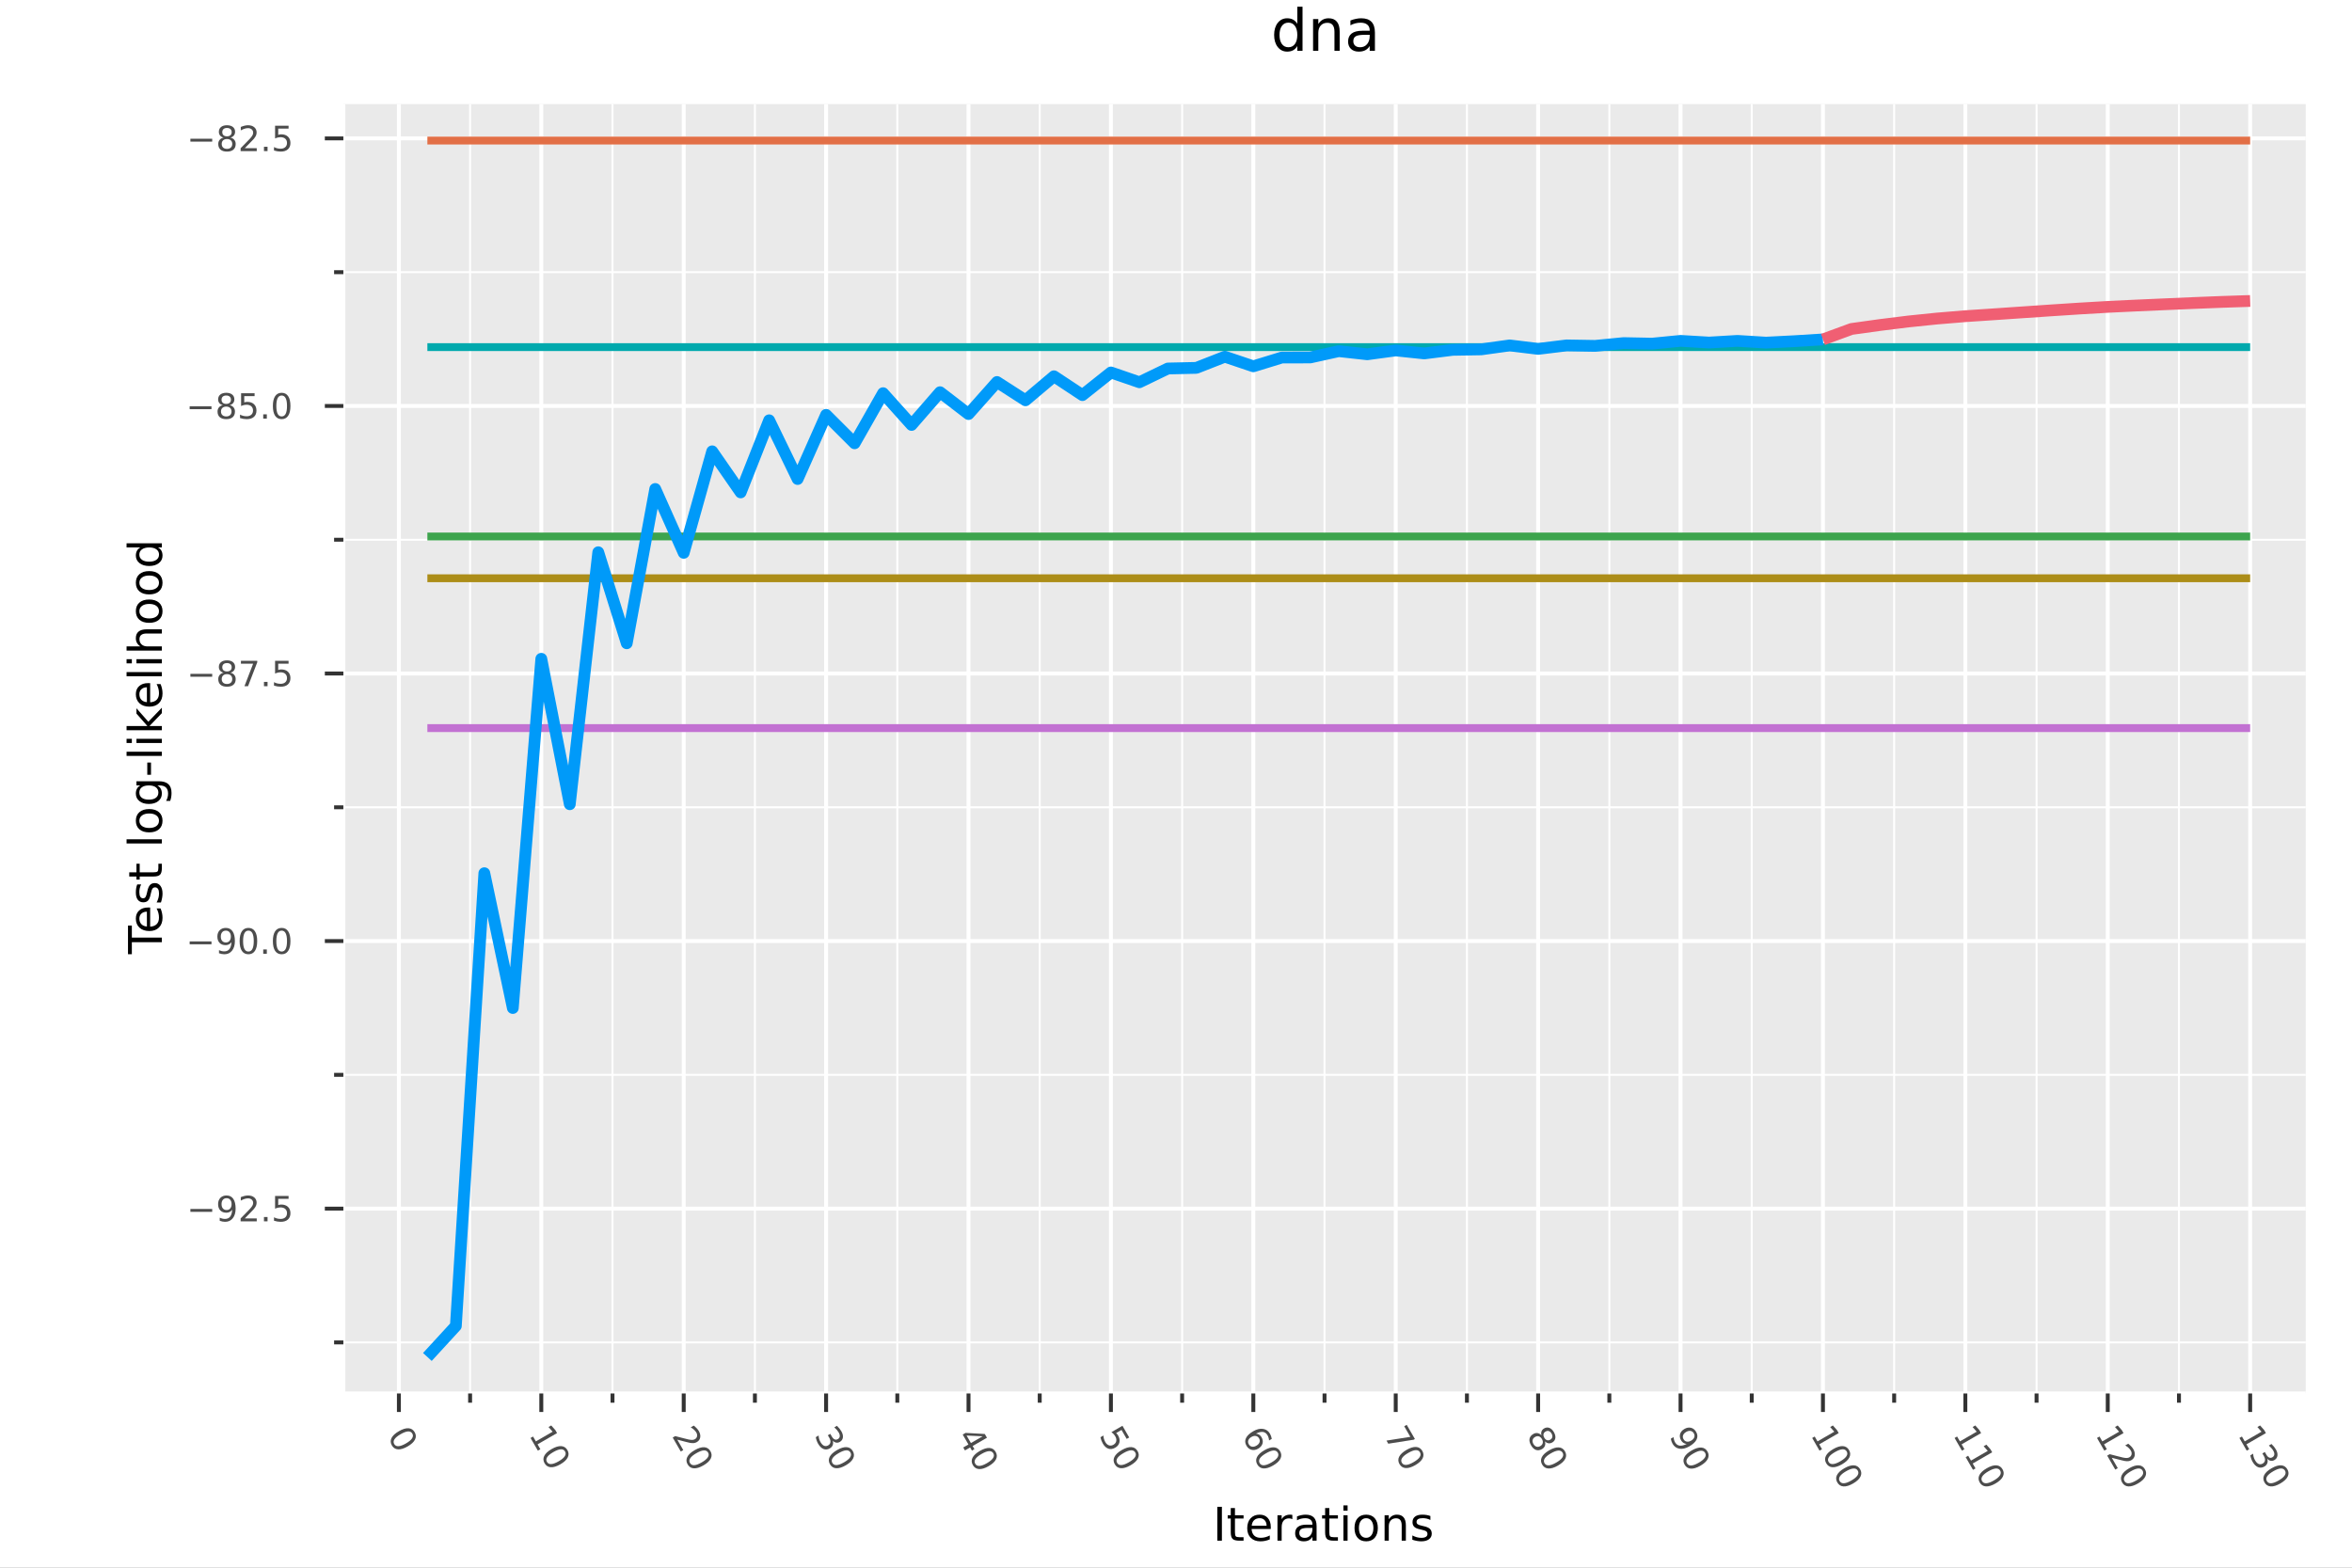 <?xml version="1.0" encoding="utf-8"?>
<svg xmlns="http://www.w3.org/2000/svg" xmlns:xlink="http://www.w3.org/1999/xlink" width="600" height="400" viewBox="0 0 2400 1600">
<rect x="0" y="0" width="2400" height="1600" fill="#808080" stroke="none"/>
<defs>
  <clipPath id="clip070">
    <rect x="0" y="0" width="2400" height="1600"/>
  </clipPath>
</defs>
<path clip-path="url(#clip070)" d="
M0 1600 L2400 1600 L2400 0 L0 0  Z
  " fill="#ffffff" fill-rule="evenodd" fill-opacity="1"/>
<defs>
  <clipPath id="clip071">
    <rect x="480" y="0" width="1681" height="1600"/>
  </clipPath>
</defs>
<path clip-path="url(#clip070)" d="
M350.366 1422.18 L2352.76 1422.18 L2352.76 106.192 L350.366 106.192  Z
  " fill="#eaeaea" fill-rule="evenodd" fill-opacity="1"/>
<defs>
  <clipPath id="clip072">
    <rect x="350" y="106" width="2003" height="1317"/>
  </clipPath>
</defs>
<polyline clip-path="url(#clip072)" style="stroke:#ffffff; stroke-linecap:butt; stroke-linejoin:round; stroke-width:4; stroke-opacity:1; fill:none" points="
  407.037,1422.18 407.037,106.192 
  "/>
<polyline clip-path="url(#clip072)" style="stroke:#ffffff; stroke-linecap:butt; stroke-linejoin:round; stroke-width:4; stroke-opacity:1; fill:none" points="
  552.348,1422.18 552.348,106.192 
  "/>
<polyline clip-path="url(#clip072)" style="stroke:#ffffff; stroke-linecap:butt; stroke-linejoin:round; stroke-width:4; stroke-opacity:1; fill:none" points="
  697.66,1422.18 697.66,106.192 
  "/>
<polyline clip-path="url(#clip072)" style="stroke:#ffffff; stroke-linecap:butt; stroke-linejoin:round; stroke-width:4; stroke-opacity:1; fill:none" points="
  842.971,1422.18 842.971,106.192 
  "/>
<polyline clip-path="url(#clip072)" style="stroke:#ffffff; stroke-linecap:butt; stroke-linejoin:round; stroke-width:4; stroke-opacity:1; fill:none" points="
  988.282,1422.18 988.282,106.192 
  "/>
<polyline clip-path="url(#clip072)" style="stroke:#ffffff; stroke-linecap:butt; stroke-linejoin:round; stroke-width:4; stroke-opacity:1; fill:none" points="
  1133.59,1422.18 1133.59,106.192 
  "/>
<polyline clip-path="url(#clip072)" style="stroke:#ffffff; stroke-linecap:butt; stroke-linejoin:round; stroke-width:4; stroke-opacity:1; fill:none" points="
  1278.91,1422.18 1278.91,106.192 
  "/>
<polyline clip-path="url(#clip072)" style="stroke:#ffffff; stroke-linecap:butt; stroke-linejoin:round; stroke-width:4; stroke-opacity:1; fill:none" points="
  1424.22,1422.18 1424.22,106.192 
  "/>
<polyline clip-path="url(#clip072)" style="stroke:#ffffff; stroke-linecap:butt; stroke-linejoin:round; stroke-width:4; stroke-opacity:1; fill:none" points="
  1569.53,1422.18 1569.53,106.192 
  "/>
<polyline clip-path="url(#clip072)" style="stroke:#ffffff; stroke-linecap:butt; stroke-linejoin:round; stroke-width:4; stroke-opacity:1; fill:none" points="
  1714.84,1422.18 1714.84,106.192 
  "/>
<polyline clip-path="url(#clip072)" style="stroke:#ffffff; stroke-linecap:butt; stroke-linejoin:round; stroke-width:4; stroke-opacity:1; fill:none" points="
  1860.15,1422.18 1860.15,106.192 
  "/>
<polyline clip-path="url(#clip072)" style="stroke:#ffffff; stroke-linecap:butt; stroke-linejoin:round; stroke-width:4; stroke-opacity:1; fill:none" points="
  2005.46,1422.18 2005.46,106.192 
  "/>
<polyline clip-path="url(#clip072)" style="stroke:#ffffff; stroke-linecap:butt; stroke-linejoin:round; stroke-width:4; stroke-opacity:1; fill:none" points="
  2150.77,1422.18 2150.77,106.192 
  "/>
<polyline clip-path="url(#clip072)" style="stroke:#ffffff; stroke-linecap:butt; stroke-linejoin:round; stroke-width:4; stroke-opacity:1; fill:none" points="
  2296.08,1422.18 2296.08,106.192 
  "/>
<polyline clip-path="url(#clip072)" style="stroke:#ffffff; stroke-linecap:butt; stroke-linejoin:round; stroke-width:2; stroke-opacity:1; fill:none" points="
  479.693,1422.18 479.693,106.192 
  "/>
<polyline clip-path="url(#clip072)" style="stroke:#ffffff; stroke-linecap:butt; stroke-linejoin:round; stroke-width:2; stroke-opacity:1; fill:none" points="
  625.004,1422.18 625.004,106.192 
  "/>
<polyline clip-path="url(#clip072)" style="stroke:#ffffff; stroke-linecap:butt; stroke-linejoin:round; stroke-width:2; stroke-opacity:1; fill:none" points="
  770.315,1422.18 770.315,106.192 
  "/>
<polyline clip-path="url(#clip072)" style="stroke:#ffffff; stroke-linecap:butt; stroke-linejoin:round; stroke-width:2; stroke-opacity:1; fill:none" points="
  915.627,1422.18 915.627,106.192 
  "/>
<polyline clip-path="url(#clip072)" style="stroke:#ffffff; stroke-linecap:butt; stroke-linejoin:round; stroke-width:2; stroke-opacity:1; fill:none" points="
  1060.94,1422.18 1060.94,106.192 
  "/>
<polyline clip-path="url(#clip072)" style="stroke:#ffffff; stroke-linecap:butt; stroke-linejoin:round; stroke-width:2; stroke-opacity:1; fill:none" points="
  1206.25,1422.18 1206.25,106.192 
  "/>
<polyline clip-path="url(#clip072)" style="stroke:#ffffff; stroke-linecap:butt; stroke-linejoin:round; stroke-width:2; stroke-opacity:1; fill:none" points="
  1351.56,1422.18 1351.56,106.192 
  "/>
<polyline clip-path="url(#clip072)" style="stroke:#ffffff; stroke-linecap:butt; stroke-linejoin:round; stroke-width:2; stroke-opacity:1; fill:none" points="
  1496.87,1422.18 1496.87,106.192 
  "/>
<polyline clip-path="url(#clip072)" style="stroke:#ffffff; stroke-linecap:butt; stroke-linejoin:round; stroke-width:2; stroke-opacity:1; fill:none" points="
  1642.18,1422.18 1642.18,106.192 
  "/>
<polyline clip-path="url(#clip072)" style="stroke:#ffffff; stroke-linecap:butt; stroke-linejoin:round; stroke-width:2; stroke-opacity:1; fill:none" points="
  1787.49,1422.18 1787.49,106.192 
  "/>
<polyline clip-path="url(#clip072)" style="stroke:#ffffff; stroke-linecap:butt; stroke-linejoin:round; stroke-width:2; stroke-opacity:1; fill:none" points="
  1932.81,1422.18 1932.81,106.192 
  "/>
<polyline clip-path="url(#clip072)" style="stroke:#ffffff; stroke-linecap:butt; stroke-linejoin:round; stroke-width:2; stroke-opacity:1; fill:none" points="
  2078.12,1422.18 2078.12,106.192 
  "/>
<polyline clip-path="url(#clip072)" style="stroke:#ffffff; stroke-linecap:butt; stroke-linejoin:round; stroke-width:2; stroke-opacity:1; fill:none" points="
  2223.43,1422.18 2223.43,106.192 
  "/>
<polyline clip-path="url(#clip070)" style="stroke:#ffffff; stroke-linecap:butt; stroke-linejoin:round; stroke-width:4; stroke-opacity:1; fill:none" points="
  350.366,1422.18 2352.76,1422.18 
  "/>
<polyline clip-path="url(#clip070)" style="stroke:#333333; stroke-linecap:butt; stroke-linejoin:round; stroke-width:4; stroke-opacity:1; fill:none" points="
  407.037,1422.18 407.037,1441.07 
  "/>
<polyline clip-path="url(#clip070)" style="stroke:#333333; stroke-linecap:butt; stroke-linejoin:round; stroke-width:4; stroke-opacity:1; fill:none" points="
  552.348,1422.18 552.348,1441.07 
  "/>
<polyline clip-path="url(#clip070)" style="stroke:#333333; stroke-linecap:butt; stroke-linejoin:round; stroke-width:4; stroke-opacity:1; fill:none" points="
  697.66,1422.18 697.66,1441.07 
  "/>
<polyline clip-path="url(#clip070)" style="stroke:#333333; stroke-linecap:butt; stroke-linejoin:round; stroke-width:4; stroke-opacity:1; fill:none" points="
  842.971,1422.18 842.971,1441.07 
  "/>
<polyline clip-path="url(#clip070)" style="stroke:#333333; stroke-linecap:butt; stroke-linejoin:round; stroke-width:4; stroke-opacity:1; fill:none" points="
  988.282,1422.18 988.282,1441.07 
  "/>
<polyline clip-path="url(#clip070)" style="stroke:#333333; stroke-linecap:butt; stroke-linejoin:round; stroke-width:4; stroke-opacity:1; fill:none" points="
  1133.59,1422.18 1133.59,1441.07 
  "/>
<polyline clip-path="url(#clip070)" style="stroke:#333333; stroke-linecap:butt; stroke-linejoin:round; stroke-width:4; stroke-opacity:1; fill:none" points="
  1278.91,1422.18 1278.91,1441.07 
  "/>
<polyline clip-path="url(#clip070)" style="stroke:#333333; stroke-linecap:butt; stroke-linejoin:round; stroke-width:4; stroke-opacity:1; fill:none" points="
  1424.22,1422.18 1424.22,1441.07 
  "/>
<polyline clip-path="url(#clip070)" style="stroke:#333333; stroke-linecap:butt; stroke-linejoin:round; stroke-width:4; stroke-opacity:1; fill:none" points="
  1569.53,1422.18 1569.53,1441.07 
  "/>
<polyline clip-path="url(#clip070)" style="stroke:#333333; stroke-linecap:butt; stroke-linejoin:round; stroke-width:4; stroke-opacity:1; fill:none" points="
  1714.84,1422.18 1714.84,1441.07 
  "/>
<polyline clip-path="url(#clip070)" style="stroke:#333333; stroke-linecap:butt; stroke-linejoin:round; stroke-width:4; stroke-opacity:1; fill:none" points="
  1860.15,1422.18 1860.15,1441.07 
  "/>
<polyline clip-path="url(#clip070)" style="stroke:#333333; stroke-linecap:butt; stroke-linejoin:round; stroke-width:4; stroke-opacity:1; fill:none" points="
  2005.46,1422.18 2005.46,1441.07 
  "/>
<polyline clip-path="url(#clip070)" style="stroke:#333333; stroke-linecap:butt; stroke-linejoin:round; stroke-width:4; stroke-opacity:1; fill:none" points="
  2150.77,1422.18 2150.77,1441.07 
  "/>
<polyline clip-path="url(#clip070)" style="stroke:#333333; stroke-linecap:butt; stroke-linejoin:round; stroke-width:4; stroke-opacity:1; fill:none" points="
  2296.08,1422.18 2296.08,1441.07 
  "/>
<polyline clip-path="url(#clip070)" style="stroke:#333333; stroke-linecap:butt; stroke-linejoin:round; stroke-width:4; stroke-opacity:1; fill:none" points="
  479.693,1422.18 479.693,1431.63 
  "/>
<polyline clip-path="url(#clip070)" style="stroke:#333333; stroke-linecap:butt; stroke-linejoin:round; stroke-width:4; stroke-opacity:1; fill:none" points="
  625.004,1422.18 625.004,1431.63 
  "/>
<polyline clip-path="url(#clip070)" style="stroke:#333333; stroke-linecap:butt; stroke-linejoin:round; stroke-width:4; stroke-opacity:1; fill:none" points="
  770.315,1422.18 770.315,1431.63 
  "/>
<polyline clip-path="url(#clip070)" style="stroke:#333333; stroke-linecap:butt; stroke-linejoin:round; stroke-width:4; stroke-opacity:1; fill:none" points="
  915.627,1422.18 915.627,1431.63 
  "/>
<polyline clip-path="url(#clip070)" style="stroke:#333333; stroke-linecap:butt; stroke-linejoin:round; stroke-width:4; stroke-opacity:1; fill:none" points="
  1060.94,1422.18 1060.94,1431.63 
  "/>
<polyline clip-path="url(#clip070)" style="stroke:#333333; stroke-linecap:butt; stroke-linejoin:round; stroke-width:4; stroke-opacity:1; fill:none" points="
  1206.25,1422.18 1206.25,1431.63 
  "/>
<polyline clip-path="url(#clip070)" style="stroke:#333333; stroke-linecap:butt; stroke-linejoin:round; stroke-width:4; stroke-opacity:1; fill:none" points="
  1351.56,1422.18 1351.56,1431.63 
  "/>
<polyline clip-path="url(#clip070)" style="stroke:#333333; stroke-linecap:butt; stroke-linejoin:round; stroke-width:4; stroke-opacity:1; fill:none" points="
  1496.87,1422.18 1496.87,1431.63 
  "/>
<polyline clip-path="url(#clip070)" style="stroke:#333333; stroke-linecap:butt; stroke-linejoin:round; stroke-width:4; stroke-opacity:1; fill:none" points="
  1642.18,1422.18 1642.18,1431.63 
  "/>
<polyline clip-path="url(#clip070)" style="stroke:#333333; stroke-linecap:butt; stroke-linejoin:round; stroke-width:4; stroke-opacity:1; fill:none" points="
  1787.49,1422.18 1787.49,1431.63 
  "/>
<polyline clip-path="url(#clip070)" style="stroke:#333333; stroke-linecap:butt; stroke-linejoin:round; stroke-width:4; stroke-opacity:1; fill:none" points="
  1932.81,1422.18 1932.81,1431.63 
  "/>
<polyline clip-path="url(#clip070)" style="stroke:#333333; stroke-linecap:butt; stroke-linejoin:round; stroke-width:4; stroke-opacity:1; fill:none" points="
  2078.12,1422.18 2078.12,1431.63 
  "/>
<polyline clip-path="url(#clip070)" style="stroke:#333333; stroke-linecap:butt; stroke-linejoin:round; stroke-width:4; stroke-opacity:1; fill:none" points="
  2223.43,1422.18 2223.43,1431.63 
  "/>
<path clip-path="url(#clip070)" d="M420.74 1463.13 Q419.386 1460.78 416.385 1460.93 Q413.408 1461.09 408.777 1463.76 Q404.161 1466.43 402.523 1468.94 Q400.908 1471.45 402.262 1473.8 Q403.625 1476.16 406.602 1476 Q409.604 1475.85 414.219 1473.19 Q418.85 1470.52 420.465 1468 Q422.103 1465.49 420.74 1463.13 M423.146 1461.74 Q425.325 1465.51 423.479 1469.23 Q421.656 1472.94 415.973 1476.23 Q410.305 1479.5 406.158 1479.23 Q402.035 1478.96 399.857 1475.19 Q397.678 1471.41 399.5 1467.69 Q401.346 1463.98 407.015 1460.71 Q412.698 1457.43 416.821 1457.69 Q420.967 1457.97 423.146 1461.74 Z" fill="#4c4c4c" fill-rule="evenodd" fill-opacity="1" /><path clip-path="url(#clip070)" d="M543.932 1466.14 L546.797 1471.1 L563.922 1461.21 L559.723 1456.44 L562.49 1454.84 L566.671 1459.58 L568.425 1462.62 L548.533 1474.11 L551.398 1479.07 L548.842 1480.54 L541.376 1467.61 L543.932 1466.14 Z" fill="#4c4c4c" fill-rule="evenodd" fill-opacity="1" /><path clip-path="url(#clip070)" d="M576.581 1481.37 Q575.227 1479.02 572.226 1479.17 Q569.248 1479.33 564.617 1482 Q560.002 1484.66 558.363 1487.17 Q556.749 1489.69 558.103 1492.04 Q559.466 1494.4 562.443 1494.24 Q565.444 1494.09 570.06 1491.43 Q574.691 1488.75 576.306 1486.24 Q577.944 1483.73 576.581 1481.37 M578.987 1479.98 Q581.165 1483.75 579.319 1487.46 Q577.497 1491.18 571.814 1494.46 Q566.145 1497.74 561.999 1497.46 Q557.876 1497.2 555.697 1493.42 Q553.519 1489.65 555.341 1485.93 Q557.187 1482.22 562.855 1478.95 Q568.539 1475.67 572.661 1475.93 Q576.808 1476.2 578.987 1479.98 Z" fill="#4c4c4c" fill-rule="evenodd" fill-opacity="1" /><path clip-path="url(#clip070)" d="M691.101 1469.35 L697.221 1479.95 L694.665 1481.43 L686.436 1467.18 L688.992 1465.7 Q691.779 1466.4 696.505 1467.64 Q701.255 1468.89 702.569 1469.15 Q705.05 1469.66 706.508 1469.58 Q707.989 1469.51 709.087 1468.87 Q710.876 1467.84 711.274 1465.93 Q711.681 1464.03 710.518 1462.01 Q709.694 1460.59 708.277 1459.28 Q706.87 1457.99 704.821 1456.76 L707.888 1454.99 Q709.683 1456.4 710.98 1457.78 Q712.276 1459.15 713.039 1460.48 Q715.053 1463.97 714.507 1467.05 Q713.961 1470.13 711.044 1471.81 Q709.661 1472.61 708.109 1472.81 Q706.581 1473.01 704.107 1472.61 Q703.454 1472.49 700.201 1471.68 Q696.963 1470.86 691.101 1469.35 Z" fill="#4c4c4c" fill-rule="evenodd" fill-opacity="1" /><path clip-path="url(#clip070)" d="M722.543 1482.49 Q721.189 1480.15 718.188 1480.3 Q715.211 1480.45 710.58 1483.13 Q705.964 1485.79 704.326 1488.3 Q702.711 1490.82 704.065 1493.16 Q705.428 1495.52 708.406 1495.37 Q711.407 1495.22 716.023 1492.55 Q720.653 1489.88 722.268 1487.36 Q723.906 1484.86 722.543 1482.49 M724.949 1481.11 Q727.128 1484.88 725.282 1488.59 Q723.459 1492.31 717.776 1495.59 Q712.108 1498.86 707.961 1498.59 Q703.839 1498.33 701.66 1494.55 Q699.481 1490.78 701.303 1487.06 Q703.149 1483.35 708.818 1480.08 Q714.501 1476.79 718.624 1477.06 Q722.77 1477.33 724.949 1481.11 Z" fill="#4c4c4c" fill-rule="evenodd" fill-opacity="1" /><path clip-path="url(#clip070)" d="M849.71 1470.34 Q850.503 1472.79 849.732 1474.86 Q848.971 1476.94 846.806 1478.19 Q843.483 1480.11 840.344 1478.87 Q837.205 1477.64 834.775 1473.43 Q833.959 1472.01 833.377 1470.35 Q832.788 1468.7 832.424 1466.79 L835.356 1465.09 Q835.348 1466.78 835.84 1468.5 Q836.333 1470.22 837.279 1471.86 Q838.928 1474.72 840.915 1475.56 Q842.911 1476.41 845.061 1475.17 Q847.045 1474.02 847.351 1471.98 Q847.68 1469.95 846.247 1467.47 L844.737 1464.85 L847.233 1463.41 L848.813 1466.14 Q850.106 1468.38 851.679 1469.06 Q853.267 1469.73 854.951 1468.76 Q856.68 1467.76 856.885 1465.99 Q857.114 1464.24 855.795 1461.95 Q855.074 1460.71 853.979 1459.43 Q852.884 1458.16 851.323 1456.78 L854.029 1455.21 Q855.509 1456.67 856.617 1458.03 Q857.734 1459.41 858.507 1460.75 Q860.504 1464.21 860.088 1467.13 Q859.688 1470.05 857.011 1471.6 Q855.147 1472.67 853.238 1472.35 Q851.343 1472.02 849.71 1470.34 Z" fill="#4c4c4c" fill-rule="evenodd" fill-opacity="1" /><path clip-path="url(#clip070)" d="M867.803 1482.4 Q866.449 1480.06 863.447 1480.21 Q860.47 1480.36 855.839 1483.04 Q851.223 1485.7 849.585 1488.21 Q847.97 1490.73 849.325 1493.07 Q850.687 1495.43 853.665 1495.28 Q856.666 1495.13 861.282 1492.46 Q865.913 1489.79 867.527 1487.27 Q869.166 1484.76 867.803 1482.4 M870.208 1481.02 Q872.387 1484.79 870.541 1488.5 Q868.719 1492.22 863.035 1495.5 Q857.367 1498.77 853.221 1498.5 Q849.098 1498.24 846.919 1494.46 Q844.74 1490.69 846.563 1486.97 Q848.409 1483.26 854.077 1479.98 Q859.76 1476.7 863.883 1476.97 Q868.03 1477.24 870.208 1481.02 Z" fill="#4c4c4c" fill-rule="evenodd" fill-opacity="1" /><path clip-path="url(#clip070)" d="M1002.71 1465.88 L986.301 1465.13 L990.728 1472.8 L1002.71 1465.88 M1004.9 1463.55 L1007.1 1467.37 L992.472 1475.82 L994.321 1479.02 L991.796 1480.48 L989.947 1477.28 L984.654 1480.33 L982.909 1477.31 L988.202 1474.25 L982.351 1464.12 L985.283 1462.43 L1004.9 1463.55 Z" fill="#4c4c4c" fill-rule="evenodd" fill-opacity="1" /><path clip-path="url(#clip070)" d="M1013.6 1483.25 Q1012.25 1480.9 1009.24 1481.05 Q1006.27 1481.21 1001.64 1483.88 Q997.021 1486.54 995.382 1489.05 Q993.768 1491.57 995.122 1493.91 Q996.485 1496.28 999.462 1496.12 Q1002.46 1495.97 1007.08 1493.31 Q1011.71 1490.63 1013.32 1488.12 Q1014.96 1485.61 1013.6 1483.25 M1016.01 1481.86 Q1018.18 1485.63 1016.34 1489.34 Q1014.52 1493.06 1008.83 1496.34 Q1003.16 1499.62 999.018 1499.34 Q994.895 1499.08 992.716 1495.3 Q990.538 1491.53 992.36 1487.81 Q994.206 1484.1 999.874 1480.83 Q1005.56 1477.55 1009.68 1477.81 Q1013.83 1478.08 1016.01 1481.86 Z" fill="#4c4c4c" fill-rule="evenodd" fill-opacity="1" /><path clip-path="url(#clip070)" d="M1145.36 1455.16 L1152.25 1467.09 L1149.69 1468.56 L1144.41 1459.42 L1138.91 1462.6 Q1139.52 1463.13 1140.01 1463.73 Q1140.51 1464.32 1140.89 1464.98 Q1143.06 1468.74 1142.27 1472.13 Q1141.48 1475.51 1137.96 1477.54 Q1134.33 1479.63 1131.02 1478.54 Q1127.72 1477.44 1125.35 1473.34 Q1124.53 1471.92 1123.92 1470.31 Q1123.32 1468.71 1122.9 1466.87 L1125.95 1465.11 Q1125.99 1466.89 1126.47 1468.54 Q1126.94 1470.19 1127.87 1471.8 Q1129.37 1474.4 1131.61 1475.13 Q1133.86 1475.86 1136.2 1474.51 Q1138.55 1473.15 1139.04 1470.84 Q1139.53 1468.53 1138.03 1465.93 Q1137.33 1464.72 1136.35 1463.65 Q1135.39 1462.61 1134.09 1461.67 L1145.36 1455.16 Z" fill="#4c4c4c" fill-rule="evenodd" fill-opacity="1" /><path clip-path="url(#clip070)" d="M1158.41 1482.37 Q1157.05 1480.03 1154.05 1480.18 Q1151.08 1480.33 1146.44 1483.01 Q1141.83 1485.67 1140.19 1488.18 Q1138.58 1490.7 1139.93 1493.04 Q1141.29 1495.4 1144.27 1495.25 Q1147.27 1495.1 1151.89 1492.43 Q1156.52 1489.76 1158.13 1487.24 Q1159.77 1484.73 1158.41 1482.37 M1160.81 1480.99 Q1162.99 1484.76 1161.15 1488.47 Q1159.32 1492.19 1153.64 1495.47 Q1147.97 1498.74 1143.83 1498.47 Q1139.7 1498.21 1137.52 1494.43 Q1135.35 1490.66 1137.17 1486.94 Q1139.01 1483.23 1144.68 1479.95 Q1150.37 1476.67 1154.49 1476.94 Q1158.63 1477.21 1160.81 1480.99 Z" fill="#4c4c4c" fill-rule="evenodd" fill-opacity="1" /><path clip-path="url(#clip070)" d="M1284.74 1468.01 Q1283.56 1465.97 1281.47 1465.57 Q1279.38 1465.19 1276.95 1466.6 Q1274.53 1467.99 1273.8 1470 Q1273.1 1472.01 1274.28 1474.05 Q1275.46 1476.1 1277.54 1476.48 Q1279.65 1476.87 1282.07 1475.47 Q1284.51 1474.06 1285.21 1472.05 Q1285.92 1470.06 1284.74 1468.01 M1297.74 1468.55 L1294.97 1470.14 Q1294.86 1468.69 1294.46 1467.35 Q1294.08 1466.03 1293.42 1464.89 Q1291.69 1461.88 1288.74 1461.46 Q1285.79 1461.05 1281.56 1463.19 Q1283.38 1463.33 1284.84 1464.26 Q1286.32 1465.19 1287.25 1466.8 Q1289.21 1470.19 1288.27 1473.33 Q1287.37 1476.48 1283.83 1478.52 Q1280.37 1480.52 1277.1 1479.68 Q1273.83 1478.84 1271.87 1475.44 Q1269.62 1471.55 1271.41 1467.77 Q1273.21 1463.98 1278.88 1460.71 Q1284.2 1457.64 1288.82 1458.34 Q1293.45 1459.03 1295.91 1463.29 Q1296.57 1464.43 1297.01 1465.72 Q1297.46 1467.02 1297.74 1468.55 Z" fill="#4c4c4c" fill-rule="evenodd" fill-opacity="1" /><path clip-path="url(#clip070)" d="M1303.85 1482.6 Q1302.5 1480.25 1299.49 1480.4 Q1296.52 1480.56 1291.89 1483.23 Q1287.27 1485.9 1285.63 1488.41 Q1284.02 1490.92 1285.37 1493.27 Q1286.73 1495.63 1289.71 1495.47 Q1292.71 1495.32 1297.33 1492.66 Q1301.96 1489.99 1303.57 1487.47 Q1305.21 1484.96 1303.85 1482.6 M1306.26 1481.21 Q1308.43 1484.98 1306.59 1488.7 Q1304.77 1492.42 1299.08 1495.7 Q1293.41 1498.97 1289.27 1498.7 Q1285.14 1498.43 1282.97 1494.66 Q1280.79 1490.88 1282.61 1487.16 Q1284.46 1483.45 1290.12 1480.18 Q1295.81 1476.9 1299.93 1477.16 Q1304.08 1477.44 1306.26 1481.21 Z" fill="#4c4c4c" fill-rule="evenodd" fill-opacity="1" /><path clip-path="url(#clip070)" d="M1435.44 1454.22 L1443.77 1468.65 L1442.48 1469.4 L1416.62 1473.46 L1414.79 1470.29 L1439.11 1466.47 L1432.88 1455.69 L1435.44 1454.22 Z" fill="#4c4c4c" fill-rule="evenodd" fill-opacity="1" /><path clip-path="url(#clip070)" d="M1448.94 1482.22 Q1447.59 1479.88 1444.59 1480.03 Q1441.61 1480.18 1436.98 1482.86 Q1432.36 1485.52 1430.73 1488.03 Q1429.11 1490.55 1430.47 1492.89 Q1431.83 1495.25 1434.81 1495.1 Q1437.81 1494.95 1442.42 1492.28 Q1447.05 1489.61 1448.67 1487.09 Q1450.31 1484.58 1448.94 1482.22 M1451.35 1480.84 Q1453.53 1484.61 1451.68 1488.32 Q1449.86 1492.04 1444.18 1495.32 Q1438.51 1498.59 1434.36 1498.32 Q1430.24 1498.06 1428.06 1494.28 Q1425.88 1490.51 1427.7 1486.79 Q1429.55 1483.08 1435.22 1479.8 Q1440.9 1476.52 1445.02 1476.79 Q1449.17 1477.06 1451.35 1480.84 Z" fill="#4c4c4c" fill-rule="evenodd" fill-opacity="1" /><path clip-path="url(#clip070)" d="M1573.41 1468.72 Q1572.16 1466.56 1570.28 1465.98 Q1568.41 1465.41 1566.38 1466.58 Q1564.35 1467.76 1563.91 1469.66 Q1563.47 1471.57 1564.72 1473.74 Q1565.97 1475.9 1567.85 1476.48 Q1569.74 1477.05 1571.75 1475.89 Q1573.78 1474.72 1574.22 1472.8 Q1574.67 1470.9 1573.41 1468.72 M1572.95 1464.94 Q1572.3 1462.7 1573.01 1460.83 Q1573.72 1458.98 1575.64 1457.87 Q1578.33 1456.31 1581 1457.32 Q1583.67 1458.34 1585.6 1461.68 Q1587.54 1465.03 1587.08 1467.85 Q1586.62 1470.66 1583.92 1472.21 Q1582 1473.32 1580.03 1473 Q1578.06 1472.69 1576.46 1471.03 Q1577.22 1473.52 1576.43 1475.59 Q1575.66 1477.69 1573.51 1478.93 Q1570.25 1480.81 1567.35 1479.82 Q1564.46 1478.84 1562.31 1475.13 Q1560.17 1471.41 1560.76 1468.41 Q1561.36 1465.41 1564.62 1463.53 Q1566.77 1462.29 1568.97 1462.66 Q1571.17 1463.04 1572.95 1464.94 M1577.1 1461.06 Q1575.36 1462.06 1575.01 1463.71 Q1574.66 1465.37 1575.8 1467.34 Q1576.93 1469.29 1578.54 1469.83 Q1580.16 1470.38 1581.9 1469.37 Q1583.65 1468.36 1583.98 1466.69 Q1584.32 1465.02 1583.2 1463.07 Q1582.06 1461.1 1580.45 1460.57 Q1578.85 1460.05 1577.1 1461.06 Z" fill="#4c4c4c" fill-rule="evenodd" fill-opacity="1" /><path clip-path="url(#clip070)" d="M1594.51 1482.66 Q1593.15 1480.31 1590.15 1480.46 Q1587.17 1480.62 1582.54 1483.29 Q1577.93 1485.96 1576.29 1488.47 Q1574.67 1490.98 1576.03 1493.33 Q1577.39 1495.69 1580.37 1495.53 Q1583.37 1495.38 1587.99 1492.72 Q1592.62 1490.05 1594.23 1487.53 Q1595.87 1485.02 1594.51 1482.66 M1596.91 1481.27 Q1599.09 1485.04 1597.25 1488.76 Q1595.42 1492.48 1589.74 1495.76 Q1584.07 1499.03 1579.92 1498.76 Q1575.8 1498.49 1573.62 1494.72 Q1571.44 1490.94 1573.27 1487.23 Q1575.11 1483.51 1580.78 1480.24 Q1586.46 1476.96 1590.59 1477.23 Q1594.73 1477.5 1596.91 1481.27 Z" fill="#4c4c4c" fill-rule="evenodd" fill-opacity="1" /><path clip-path="url(#clip070)" d="M1704.91 1468.35 L1707.68 1466.75 Q1707.8 1468.21 1708.19 1469.55 Q1708.58 1470.88 1709.23 1472.01 Q1710.97 1475.02 1713.9 1475.43 Q1716.85 1475.86 1721.1 1473.7 Q1719.3 1473.58 1717.83 1472.64 Q1716.37 1471.7 1715.43 1470.08 Q1713.49 1466.71 1714.38 1463.57 Q1715.3 1460.43 1718.83 1458.39 Q1722.29 1456.4 1725.56 1457.23 Q1728.83 1458.07 1730.79 1461.47 Q1733.04 1465.36 1731.23 1469.14 Q1729.44 1472.91 1723.76 1476.2 Q1718.45 1479.26 1713.82 1478.57 Q1709.21 1477.88 1706.76 1473.62 Q1706.1 1472.48 1705.64 1471.18 Q1705.19 1469.87 1704.91 1468.35 M1717.92 1468.9 Q1719.1 1470.95 1721.19 1471.33 Q1723.28 1471.72 1725.71 1470.32 Q1728.14 1468.92 1728.84 1466.91 Q1729.57 1464.9 1728.39 1462.86 Q1727.21 1460.81 1725.1 1460.43 Q1723.01 1460.05 1720.59 1461.44 Q1718.16 1462.85 1717.44 1464.85 Q1716.74 1466.86 1717.92 1468.9 Z" fill="#4c4c4c" fill-rule="evenodd" fill-opacity="1" /><path clip-path="url(#clip070)" d="M1739.91 1482.81 Q1738.55 1480.46 1735.55 1480.61 Q1732.57 1480.77 1727.94 1483.44 Q1723.33 1486.11 1721.69 1488.62 Q1720.07 1491.13 1721.43 1493.48 Q1722.79 1495.84 1725.77 1495.68 Q1728.77 1495.53 1733.38 1492.87 Q1738.01 1490.2 1739.63 1487.68 Q1741.27 1485.17 1739.91 1482.81 M1742.31 1481.42 Q1744.49 1485.2 1742.64 1488.91 Q1740.82 1492.63 1735.14 1495.91 Q1729.47 1499.18 1725.32 1498.91 Q1721.2 1498.64 1719.02 1494.87 Q1716.84 1491.09 1718.66 1487.38 Q1720.51 1483.66 1726.18 1480.39 Q1731.86 1477.11 1735.99 1477.38 Q1740.13 1477.65 1742.31 1481.42 Z" fill="#4c4c4c" fill-rule="evenodd" fill-opacity="1" /><path clip-path="url(#clip070)" d="M1851.73 1466.14 L1854.6 1471.1 L1871.72 1461.21 L1867.53 1456.44 L1870.29 1454.84 L1874.47 1459.58 L1876.23 1462.62 L1856.34 1474.11 L1859.2 1479.07 L1856.64 1480.54 L1849.18 1467.61 L1851.73 1466.14 Z" fill="#4c4c4c" fill-rule="evenodd" fill-opacity="1" /><path clip-path="url(#clip070)" d="M1884.38 1481.37 Q1883.03 1479.02 1880.03 1479.17 Q1877.05 1479.33 1872.42 1482 Q1867.8 1484.66 1866.17 1487.17 Q1864.55 1489.69 1865.9 1492.04 Q1867.27 1494.4 1870.25 1494.24 Q1873.25 1494.09 1877.86 1491.43 Q1882.49 1488.75 1884.11 1486.24 Q1885.75 1483.73 1884.38 1481.37 M1886.79 1479.98 Q1888.97 1483.75 1887.12 1487.46 Q1885.3 1491.18 1879.62 1494.46 Q1873.95 1497.74 1869.8 1497.46 Q1865.68 1497.2 1863.5 1493.42 Q1861.32 1489.65 1863.14 1485.93 Q1864.99 1482.22 1870.66 1478.95 Q1876.34 1475.67 1880.46 1475.93 Q1884.61 1476.2 1886.79 1479.98 Z" fill="#4c4c4c" fill-rule="evenodd" fill-opacity="1" /><path clip-path="url(#clip070)" d="M1895.69 1500.96 Q1894.34 1498.61 1891.34 1498.76 Q1888.36 1498.92 1883.73 1501.59 Q1879.11 1504.26 1877.48 1506.76 Q1875.86 1509.28 1877.22 1511.63 Q1878.58 1513.99 1881.56 1513.83 Q1884.56 1513.68 1889.17 1511.02 Q1893.8 1508.34 1895.42 1505.83 Q1897.06 1503.32 1895.69 1500.96 M1898.1 1499.57 Q1900.28 1503.34 1898.43 1507.05 Q1896.61 1510.77 1890.93 1514.05 Q1885.26 1517.33 1881.11 1517.05 Q1876.99 1516.79 1874.81 1513.01 Q1872.63 1509.24 1874.45 1505.52 Q1876.3 1501.81 1881.97 1498.54 Q1887.65 1495.26 1891.77 1495.52 Q1895.92 1495.8 1898.1 1499.57 Z" fill="#4c4c4c" fill-rule="evenodd" fill-opacity="1" /><path clip-path="url(#clip070)" d="M1997.05 1466.14 L1999.91 1471.1 L2017.04 1461.21 L2012.84 1456.44 L2015.6 1454.84 L2019.78 1459.58 L2021.54 1462.62 L2001.65 1474.11 L2004.51 1479.07 L2001.96 1480.54 L1994.49 1467.61 L1997.05 1466.14 Z" fill="#4c4c4c" fill-rule="evenodd" fill-opacity="1" /><path clip-path="url(#clip070)" d="M2008.36 1485.73 L2011.22 1490.69 L2028.35 1480.8 L2024.15 1476.03 L2026.91 1474.43 L2031.1 1479.18 L2032.85 1482.21 L2012.96 1493.7 L2015.82 1498.66 L2013.27 1500.13 L2005.8 1487.2 L2008.36 1485.73 Z" fill="#4c4c4c" fill-rule="evenodd" fill-opacity="1" /><path clip-path="url(#clip070)" d="M2041.01 1500.96 Q2039.65 1498.61 2036.65 1498.76 Q2033.67 1498.92 2029.04 1501.59 Q2024.43 1504.26 2022.79 1506.76 Q2021.17 1509.28 2022.53 1511.63 Q2023.89 1513.99 2026.87 1513.83 Q2029.87 1513.68 2034.48 1511.02 Q2039.12 1508.34 2040.73 1505.83 Q2042.37 1503.32 2041.01 1500.96 M2043.41 1499.57 Q2045.59 1503.34 2043.74 1507.05 Q2041.92 1510.77 2036.24 1514.05 Q2030.57 1517.33 2026.42 1517.05 Q2022.3 1516.79 2020.12 1513.01 Q2017.94 1509.24 2019.77 1505.52 Q2021.61 1501.81 2027.28 1498.54 Q2032.96 1495.26 2037.09 1495.52 Q2041.23 1495.8 2043.41 1499.57 Z" fill="#4c4c4c" fill-rule="evenodd" fill-opacity="1" /><path clip-path="url(#clip070)" d="M2142.36 1466.14 L2145.22 1471.1 L2162.35 1461.21 L2158.15 1456.44 L2160.91 1454.84 L2165.1 1459.58 L2166.85 1462.62 L2146.96 1474.11 L2149.82 1479.07 L2147.27 1480.54 L2139.8 1467.61 L2142.36 1466.14 Z" fill="#4c4c4c" fill-rule="evenodd" fill-opacity="1" /><path clip-path="url(#clip070)" d="M2154.87 1487.82 L2160.99 1498.42 L2158.44 1499.89 L2150.21 1485.64 L2152.77 1484.16 Q2155.55 1484.86 2160.28 1486.1 Q2165.03 1487.35 2166.34 1487.61 Q2168.82 1488.12 2170.28 1488.04 Q2171.76 1487.97 2172.86 1487.34 Q2174.65 1486.3 2175.05 1484.39 Q2175.45 1482.49 2174.29 1480.48 Q2173.47 1479.05 2172.05 1477.74 Q2170.64 1476.45 2168.59 1475.23 L2171.66 1473.46 Q2173.46 1474.86 2174.75 1476.24 Q2176.05 1477.62 2176.81 1478.94 Q2178.83 1482.43 2178.28 1485.51 Q2177.73 1488.59 2174.82 1490.28 Q2173.43 1491.08 2171.88 1491.27 Q2170.35 1491.47 2167.88 1491.07 Q2167.23 1490.95 2163.97 1490.14 Q2160.74 1489.32 2154.87 1487.82 Z" fill="#4c4c4c" fill-rule="evenodd" fill-opacity="1" /><path clip-path="url(#clip070)" d="M2186.32 1500.96 Q2184.96 1498.61 2181.96 1498.76 Q2178.98 1498.92 2174.35 1501.59 Q2169.74 1504.26 2168.1 1506.76 Q2166.48 1509.28 2167.84 1511.63 Q2169.2 1513.99 2172.18 1513.83 Q2175.18 1513.68 2179.8 1511.02 Q2184.43 1508.34 2186.04 1505.83 Q2187.68 1503.32 2186.32 1500.96 M2188.72 1499.57 Q2190.9 1503.34 2189.05 1507.05 Q2187.23 1510.77 2181.55 1514.05 Q2175.88 1517.33 2171.73 1517.05 Q2167.61 1516.79 2165.43 1513.01 Q2163.25 1509.24 2165.08 1505.52 Q2166.92 1501.81 2172.59 1498.54 Q2178.27 1495.26 2182.4 1495.52 Q2186.54 1495.8 2188.72 1499.57 Z" fill="#4c4c4c" fill-rule="evenodd" fill-opacity="1" /><path clip-path="url(#clip070)" d="M2287.67 1466.14 L2290.53 1471.1 L2307.66 1461.21 L2303.46 1456.44 L2306.23 1454.84 L2310.41 1459.58 L2312.16 1462.62 L2292.27 1474.11 L2295.13 1479.07 L2292.58 1480.54 L2285.11 1467.61 L2287.67 1466.14 Z" fill="#4c4c4c" fill-rule="evenodd" fill-opacity="1" /><path clip-path="url(#clip070)" d="M2313.54 1488.89 Q2314.33 1491.34 2313.56 1493.41 Q2312.8 1495.49 2310.63 1496.74 Q2307.31 1498.66 2304.17 1497.43 Q2301.03 1496.19 2298.6 1491.98 Q2297.78 1490.57 2297.2 1488.9 Q2296.61 1487.25 2296.25 1485.34 L2299.18 1483.65 Q2299.17 1485.34 2299.67 1487.06 Q2300.16 1488.78 2301.1 1490.41 Q2302.75 1493.27 2304.74 1494.11 Q2306.74 1494.96 2308.89 1493.72 Q2310.87 1492.57 2311.18 1490.53 Q2311.5 1488.5 2310.07 1486.02 L2308.56 1483.4 L2311.06 1481.96 L2312.64 1484.7 Q2313.93 1486.94 2315.5 1487.61 Q2317.09 1488.28 2318.78 1487.31 Q2320.5 1486.31 2320.71 1484.55 Q2320.94 1482.79 2319.62 1480.51 Q2318.9 1479.26 2317.8 1477.99 Q2316.71 1476.71 2315.15 1475.33 L2317.85 1473.77 Q2319.33 1475.22 2320.44 1476.58 Q2321.56 1477.96 2322.33 1479.3 Q2324.33 1482.76 2323.91 1485.69 Q2323.51 1488.6 2320.84 1490.15 Q2318.97 1491.22 2317.06 1490.9 Q2315.17 1490.57 2313.54 1488.89 Z" fill="#4c4c4c" fill-rule="evenodd" fill-opacity="1" /><path clip-path="url(#clip070)" d="M2331.63 1500.96 Q2330.27 1498.61 2327.27 1498.76 Q2324.3 1498.92 2319.66 1501.59 Q2315.05 1504.26 2313.41 1506.76 Q2311.8 1509.28 2313.15 1511.63 Q2314.51 1513.99 2317.49 1513.83 Q2320.49 1513.68 2325.11 1511.02 Q2329.74 1508.34 2331.35 1505.83 Q2332.99 1503.32 2331.63 1500.96 M2334.03 1499.57 Q2336.21 1503.34 2334.37 1507.05 Q2332.54 1510.77 2326.86 1514.05 Q2321.19 1517.33 2317.05 1517.05 Q2312.92 1516.79 2310.74 1513.01 Q2308.57 1509.24 2310.39 1505.52 Q2312.23 1501.81 2317.9 1498.54 Q2323.59 1495.26 2327.71 1495.52 Q2331.85 1495.8 2334.03 1499.57 Z" fill="#4c4c4c" fill-rule="evenodd" fill-opacity="1" /><path clip-path="url(#clip070)" d="M1242.15 1537.87 L1246.83 1537.87 L1246.83 1572.43 L1242.15 1572.43 L1242.15 1537.87 Z" fill="#000000" fill-rule="evenodd" fill-opacity="1" /><path clip-path="url(#clip070)" d="M1260.16 1539.15 L1260.16 1546.51 L1268.93 1546.51 L1268.93 1549.82 L1260.16 1549.82 L1260.16 1563.89 Q1260.16 1567.06 1261.02 1567.97 Q1261.9 1568.87 1264.56 1568.87 L1268.93 1568.87 L1268.93 1572.43 L1264.56 1572.43 Q1259.63 1572.43 1257.75 1570.6 Q1255.88 1568.75 1255.88 1563.89 L1255.88 1549.82 L1252.75 1549.82 L1252.75 1546.51 L1255.88 1546.51 L1255.88 1539.15 L1260.16 1539.15 Z" fill="#000000" fill-rule="evenodd" fill-opacity="1" /><path clip-path="url(#clip070)" d="M1296.71 1558.41 L1296.71 1560.49 L1277.13 1560.49 Q1277.41 1564.89 1279.77 1567.2 Q1282.15 1569.49 1286.39 1569.49 Q1288.84 1569.49 1291.13 1568.89 Q1293.45 1568.29 1295.72 1567.09 L1295.72 1571.11 Q1293.42 1572.09 1291.02 1572.6 Q1288.61 1573.1 1286.13 1573.1 Q1279.93 1573.1 1276.29 1569.49 Q1272.68 1565.88 1272.68 1559.73 Q1272.68 1553.36 1276.11 1549.63 Q1279.56 1545.88 1285.39 1545.88 Q1290.62 1545.88 1293.66 1549.26 Q1296.71 1552.62 1296.71 1558.41 M1292.45 1557.16 Q1292.41 1553.66 1290.48 1551.58 Q1288.59 1549.49 1285.44 1549.49 Q1281.87 1549.49 1279.72 1551.51 Q1277.59 1553.52 1277.27 1557.18 L1292.45 1557.16 Z" fill="#000000" fill-rule="evenodd" fill-opacity="1" /><path clip-path="url(#clip070)" d="M1318.73 1550.49 Q1318.01 1550.07 1317.15 1549.89 Q1316.32 1549.68 1315.3 1549.68 Q1311.69 1549.68 1309.74 1552.04 Q1307.82 1554.38 1307.82 1558.78 L1307.82 1572.43 L1303.54 1572.43 L1303.54 1546.51 L1307.82 1546.51 L1307.82 1550.54 Q1309.17 1548.17 1311.32 1547.04 Q1313.47 1545.88 1316.55 1545.88 Q1316.99 1545.88 1317.52 1545.95 Q1318.05 1546 1318.7 1546.11 L1318.73 1550.49 Z" fill="#000000" fill-rule="evenodd" fill-opacity="1" /><path clip-path="url(#clip070)" d="M1334.98 1559.4 Q1329.81 1559.4 1327.82 1560.58 Q1325.83 1561.76 1325.83 1564.61 Q1325.83 1566.88 1327.31 1568.22 Q1328.82 1569.54 1331.39 1569.54 Q1334.93 1569.54 1337.06 1567.04 Q1339.21 1564.52 1339.21 1560.35 L1339.21 1559.4 L1334.98 1559.4 M1343.47 1557.64 L1343.47 1572.43 L1339.21 1572.43 L1339.21 1568.5 Q1337.75 1570.86 1335.58 1571.99 Q1333.4 1573.1 1330.25 1573.1 Q1326.27 1573.1 1323.91 1570.88 Q1321.57 1568.64 1321.57 1564.89 Q1321.57 1560.51 1324.49 1558.29 Q1327.43 1556.07 1333.24 1556.07 L1339.21 1556.07 L1339.21 1555.65 Q1339.21 1552.71 1337.27 1551.11 Q1335.35 1549.49 1331.85 1549.49 Q1329.63 1549.49 1327.52 1550.03 Q1325.42 1550.56 1323.47 1551.62 L1323.47 1547.69 Q1325.81 1546.79 1328.01 1546.35 Q1330.21 1545.88 1332.29 1545.88 Q1337.92 1545.88 1340.69 1548.8 Q1343.47 1551.72 1343.47 1557.64 Z" fill="#000000" fill-rule="evenodd" fill-opacity="1" /><path clip-path="url(#clip070)" d="M1356.46 1539.15 L1356.46 1546.51 L1365.23 1546.51 L1365.23 1549.82 L1356.46 1549.82 L1356.46 1563.89 Q1356.46 1567.06 1357.31 1567.97 Q1358.19 1568.87 1360.85 1568.87 L1365.23 1568.87 L1365.23 1572.43 L1360.85 1572.43 Q1355.92 1572.43 1354.05 1570.6 Q1352.17 1568.75 1352.17 1563.89 L1352.17 1549.82 L1349.05 1549.82 L1349.05 1546.51 L1352.17 1546.51 L1352.17 1539.15 L1356.46 1539.15 Z" fill="#000000" fill-rule="evenodd" fill-opacity="1" /><path clip-path="url(#clip070)" d="M1370.83 1546.51 L1375.09 1546.51 L1375.09 1572.43 L1370.83 1572.43 L1370.83 1546.51 M1370.83 1536.42 L1375.09 1536.42 L1375.09 1541.81 L1370.83 1541.81 L1370.83 1536.42 Z" fill="#000000" fill-rule="evenodd" fill-opacity="1" /><path clip-path="url(#clip070)" d="M1394.05 1549.49 Q1390.62 1549.49 1388.63 1552.18 Q1386.64 1554.84 1386.64 1559.49 Q1386.64 1564.15 1388.61 1566.83 Q1390.6 1569.49 1394.05 1569.49 Q1397.45 1569.49 1399.44 1566.81 Q1401.43 1564.12 1401.43 1559.49 Q1401.43 1554.89 1399.44 1552.2 Q1397.45 1549.49 1394.05 1549.49 M1394.05 1545.88 Q1399.6 1545.88 1402.78 1549.49 Q1405.95 1553.1 1405.95 1559.49 Q1405.95 1565.86 1402.78 1569.49 Q1399.6 1573.1 1394.05 1573.1 Q1388.47 1573.1 1385.3 1569.49 Q1382.15 1565.86 1382.15 1559.49 Q1382.15 1553.1 1385.3 1549.49 Q1388.47 1545.88 1394.05 1545.88 Z" fill="#000000" fill-rule="evenodd" fill-opacity="1" /><path clip-path="url(#clip070)" d="M1434.56 1556.79 L1434.56 1572.43 L1430.3 1572.43 L1430.3 1556.92 Q1430.3 1553.24 1428.86 1551.41 Q1427.43 1549.59 1424.56 1549.59 Q1421.11 1549.59 1419.12 1551.79 Q1417.13 1553.98 1417.13 1557.78 L1417.13 1572.43 L1412.85 1572.43 L1412.85 1546.51 L1417.13 1546.51 L1417.13 1550.54 Q1418.66 1548.2 1420.72 1547.04 Q1422.8 1545.88 1425.51 1545.88 Q1429.97 1545.88 1432.27 1548.66 Q1434.56 1551.41 1434.56 1556.79 Z" fill="#000000" fill-rule="evenodd" fill-opacity="1" /><path clip-path="url(#clip070)" d="M1459.58 1547.27 L1459.58 1551.3 Q1457.78 1550.37 1455.83 1549.91 Q1453.89 1549.45 1451.8 1549.45 Q1448.63 1549.45 1447.03 1550.42 Q1445.46 1551.39 1445.46 1553.34 Q1445.46 1554.82 1446.6 1555.67 Q1447.73 1556.51 1451.16 1557.27 L1452.61 1557.6 Q1457.15 1558.57 1459.05 1560.35 Q1460.97 1562.11 1460.97 1565.28 Q1460.97 1568.89 1458.1 1571 Q1455.25 1573.1 1450.25 1573.1 Q1448.17 1573.1 1445.9 1572.69 Q1443.66 1572.29 1441.16 1571.48 L1441.16 1567.09 Q1443.52 1568.31 1445.81 1568.94 Q1448.1 1569.54 1450.34 1569.54 Q1453.35 1569.54 1454.97 1568.52 Q1456.59 1567.48 1456.59 1565.6 Q1456.59 1563.87 1455.41 1562.94 Q1454.26 1562.02 1450.3 1561.16 L1448.82 1560.81 Q1444.86 1559.98 1443.1 1558.27 Q1441.34 1556.53 1441.34 1553.52 Q1441.34 1549.86 1443.93 1547.87 Q1446.53 1545.88 1451.29 1545.88 Q1453.66 1545.88 1455.74 1546.23 Q1457.82 1546.58 1459.58 1547.27 Z" fill="#000000" fill-rule="evenodd" fill-opacity="1" /><polyline clip-path="url(#clip072)" style="stroke:#ffffff; stroke-linecap:butt; stroke-linejoin:round; stroke-width:4; stroke-opacity:1; fill:none" points="
  350.366,1233.54 2352.76,1233.54 
  "/>
<polyline clip-path="url(#clip072)" style="stroke:#ffffff; stroke-linecap:butt; stroke-linejoin:round; stroke-width:4; stroke-opacity:1; fill:none" points="
  350.366,960.466 2352.76,960.466 
  "/>
<polyline clip-path="url(#clip072)" style="stroke:#ffffff; stroke-linecap:butt; stroke-linejoin:round; stroke-width:4; stroke-opacity:1; fill:none" points="
  350.366,687.395 2352.76,687.395 
  "/>
<polyline clip-path="url(#clip072)" style="stroke:#ffffff; stroke-linecap:butt; stroke-linejoin:round; stroke-width:4; stroke-opacity:1; fill:none" points="
  350.366,414.324 2352.76,414.324 
  "/>
<polyline clip-path="url(#clip072)" style="stroke:#ffffff; stroke-linecap:butt; stroke-linejoin:round; stroke-width:4; stroke-opacity:1; fill:none" points="
  350.366,141.252 2352.76,141.252 
  "/>
<polyline clip-path="url(#clip072)" style="stroke:#ffffff; stroke-linecap:butt; stroke-linejoin:round; stroke-width:2; stroke-opacity:1; fill:none" points="
  350.366,1370.07 2352.76,1370.07 
  "/>
<polyline clip-path="url(#clip072)" style="stroke:#ffffff; stroke-linecap:butt; stroke-linejoin:round; stroke-width:2; stroke-opacity:1; fill:none" points="
  350.366,1097 2352.76,1097 
  "/>
<polyline clip-path="url(#clip072)" style="stroke:#ffffff; stroke-linecap:butt; stroke-linejoin:round; stroke-width:2; stroke-opacity:1; fill:none" points="
  350.366,823.931 2352.76,823.931 
  "/>
<polyline clip-path="url(#clip072)" style="stroke:#ffffff; stroke-linecap:butt; stroke-linejoin:round; stroke-width:2; stroke-opacity:1; fill:none" points="
  350.366,550.859 2352.76,550.859 
  "/>
<polyline clip-path="url(#clip072)" style="stroke:#ffffff; stroke-linecap:butt; stroke-linejoin:round; stroke-width:2; stroke-opacity:1; fill:none" points="
  350.366,277.788 2352.76,277.788 
  "/>
<polyline clip-path="url(#clip070)" style="stroke:#ffffff; stroke-linecap:butt; stroke-linejoin:round; stroke-width:4; stroke-opacity:1; fill:none" points="
  350.366,1422.18 350.366,106.192 
  "/>
<polyline clip-path="url(#clip070)" style="stroke:#333333; stroke-linecap:butt; stroke-linejoin:round; stroke-width:4; stroke-opacity:1; fill:none" points="
  350.366,1233.54 331.468,1233.54 
  "/>
<polyline clip-path="url(#clip070)" style="stroke:#333333; stroke-linecap:butt; stroke-linejoin:round; stroke-width:4; stroke-opacity:1; fill:none" points="
  350.366,960.466 331.468,960.466 
  "/>
<polyline clip-path="url(#clip070)" style="stroke:#333333; stroke-linecap:butt; stroke-linejoin:round; stroke-width:4; stroke-opacity:1; fill:none" points="
  350.366,687.395 331.468,687.395 
  "/>
<polyline clip-path="url(#clip070)" style="stroke:#333333; stroke-linecap:butt; stroke-linejoin:round; stroke-width:4; stroke-opacity:1; fill:none" points="
  350.366,414.324 331.468,414.324 
  "/>
<polyline clip-path="url(#clip070)" style="stroke:#333333; stroke-linecap:butt; stroke-linejoin:round; stroke-width:4; stroke-opacity:1; fill:none" points="
  350.366,141.252 331.468,141.252 
  "/>
<polyline clip-path="url(#clip070)" style="stroke:#333333; stroke-linecap:butt; stroke-linejoin:round; stroke-width:4; stroke-opacity:1; fill:none" points="
  350.366,1370.07 340.917,1370.07 
  "/>
<polyline clip-path="url(#clip070)" style="stroke:#333333; stroke-linecap:butt; stroke-linejoin:round; stroke-width:4; stroke-opacity:1; fill:none" points="
  350.366,1097 340.917,1097 
  "/>
<polyline clip-path="url(#clip070)" style="stroke:#333333; stroke-linecap:butt; stroke-linejoin:round; stroke-width:4; stroke-opacity:1; fill:none" points="
  350.366,823.931 340.917,823.931 
  "/>
<polyline clip-path="url(#clip070)" style="stroke:#333333; stroke-linecap:butt; stroke-linejoin:round; stroke-width:4; stroke-opacity:1; fill:none" points="
  350.366,550.859 340.917,550.859 
  "/>
<polyline clip-path="url(#clip070)" style="stroke:#333333; stroke-linecap:butt; stroke-linejoin:round; stroke-width:4; stroke-opacity:1; fill:none" points="
  350.366,277.788 340.917,277.788 
  "/>
<path clip-path="url(#clip070)" d="M194.283 1233.88 L216.54 1233.88 L216.54 1236.83 L194.283 1236.83 L194.283 1233.88 Z" fill="#4c4c4c" fill-rule="evenodd" fill-opacity="1" /><path clip-path="url(#clip070)" d="M224.213 1245.96 L224.213 1242.77 Q225.533 1243.39 226.887 1243.72 Q228.241 1244.05 229.543 1244.05 Q233.015 1244.05 234.838 1241.72 Q236.679 1239.38 236.939 1234.62 Q235.932 1236.12 234.387 1236.91 Q232.842 1237.71 230.967 1237.71 Q227.078 1237.71 224.804 1235.37 Q222.547 1233.01 222.547 1228.93 Q222.547 1224.94 224.908 1222.52 Q227.269 1220.11 231.192 1220.11 Q235.689 1220.11 238.05 1223.56 Q240.428 1227 240.428 1233.56 Q240.428 1239.69 237.512 1243.36 Q234.613 1247 229.699 1247 Q228.38 1247 227.026 1246.74 Q225.672 1246.48 224.213 1245.96 M231.192 1234.97 Q233.554 1234.97 234.925 1233.36 Q236.314 1231.74 236.314 1228.93 Q236.314 1226.13 234.925 1224.52 Q233.554 1222.89 231.192 1222.89 Q228.831 1222.89 227.442 1224.52 Q226.071 1226.13 226.071 1228.93 Q226.071 1231.74 227.442 1233.36 Q228.831 1234.97 231.192 1234.97 Z" fill="#4c4c4c" fill-rule="evenodd" fill-opacity="1" /><path clip-path="url(#clip070)" d="M249.751 1243.55 L261.991 1243.55 L261.991 1246.5 L245.533 1246.5 L245.533 1243.55 Q247.529 1241.48 250.967 1238.01 Q254.421 1234.52 255.307 1233.51 Q256.991 1231.62 257.651 1230.32 Q258.328 1229 258.328 1227.73 Q258.328 1225.66 256.869 1224.36 Q255.428 1223.06 253.102 1223.06 Q251.453 1223.06 249.612 1223.63 Q247.79 1224.21 245.706 1225.37 L245.706 1221.83 Q247.824 1220.98 249.665 1220.54 Q251.505 1220.11 253.033 1220.11 Q257.06 1220.11 259.456 1222.12 Q261.852 1224.14 261.852 1227.5 Q261.852 1229.1 261.244 1230.54 Q260.654 1231.97 259.074 1233.91 Q258.64 1234.41 256.314 1236.83 Q253.987 1239.22 249.751 1243.55 Z" fill="#4c4c4c" fill-rule="evenodd" fill-opacity="1" /><path clip-path="url(#clip070)" d="M269.352 1242.09 L273.015 1242.09 L273.015 1246.5 L269.352 1246.5 L269.352 1242.09 Z" fill="#4c4c4c" fill-rule="evenodd" fill-opacity="1" /><path clip-path="url(#clip070)" d="M280.689 1220.58 L294.456 1220.58 L294.456 1223.53 L283.9 1223.53 L283.9 1229.88 Q284.664 1229.62 285.428 1229.5 Q286.192 1229.36 286.956 1229.36 Q291.296 1229.36 293.831 1231.74 Q296.366 1234.12 296.366 1238.18 Q296.366 1242.37 293.762 1244.69 Q291.157 1247 286.418 1247 Q284.786 1247 283.085 1246.72 Q281.4 1246.45 279.595 1245.89 L279.595 1242.37 Q281.157 1243.22 282.824 1243.63 Q284.491 1244.05 286.348 1244.05 Q289.352 1244.05 291.105 1242.47 Q292.859 1240.89 292.859 1238.18 Q292.859 1235.47 291.105 1233.89 Q289.352 1232.31 286.348 1232.31 Q284.942 1232.31 283.536 1232.63 Q282.147 1232.94 280.689 1233.6 L280.689 1220.58 Z" fill="#4c4c4c" fill-rule="evenodd" fill-opacity="1" /><path clip-path="url(#clip070)" d="M193.536 960.805 L215.793 960.805 L215.793 963.756 L193.536 963.756 L193.536 960.805 Z" fill="#4c4c4c" fill-rule="evenodd" fill-opacity="1" /><path clip-path="url(#clip070)" d="M223.467 972.888 L223.467 969.694 Q224.786 970.319 226.14 970.649 Q227.495 970.979 228.797 970.979 Q232.269 970.979 234.092 968.652 Q235.932 966.308 236.192 961.552 Q235.185 963.045 233.64 963.843 Q232.095 964.642 230.22 964.642 Q226.331 964.642 224.057 962.298 Q221.8 959.937 221.8 955.857 Q221.8 951.864 224.161 949.451 Q226.522 947.038 230.446 947.038 Q234.942 947.038 237.304 950.493 Q239.682 953.93 239.682 960.492 Q239.682 966.621 236.765 970.284 Q233.866 973.93 228.953 973.93 Q227.633 973.93 226.279 973.669 Q224.925 973.409 223.467 972.888 M230.446 961.899 Q232.807 961.899 234.179 960.284 Q235.567 958.67 235.567 955.857 Q235.567 953.062 234.179 951.447 Q232.807 949.815 230.446 949.815 Q228.085 949.815 226.696 951.447 Q225.324 953.062 225.324 955.857 Q225.324 958.67 226.696 960.284 Q228.085 961.899 230.446 961.899 Z" fill="#4c4c4c" fill-rule="evenodd" fill-opacity="1" /><path clip-path="url(#clip070)" d="M253.484 949.815 Q250.776 949.815 249.404 952.489 Q248.05 955.145 248.05 960.492 Q248.05 965.822 249.404 968.496 Q250.776 971.152 253.484 971.152 Q256.21 971.152 257.564 968.496 Q258.935 965.822 258.935 960.492 Q258.935 955.145 257.564 952.489 Q256.21 949.815 253.484 949.815 M253.484 947.038 Q257.842 947.038 260.133 950.493 Q262.442 953.93 262.442 960.492 Q262.442 967.038 260.133 970.492 Q257.842 973.93 253.484 973.93 Q249.126 973.93 246.817 970.492 Q244.526 967.038 244.526 960.492 Q244.526 953.93 246.817 950.493 Q249.126 947.038 253.484 947.038 Z" fill="#4c4c4c" fill-rule="evenodd" fill-opacity="1" /><path clip-path="url(#clip070)" d="M268.605 969.017 L272.269 969.017 L272.269 973.426 L268.605 973.426 L268.605 969.017 Z" fill="#4c4c4c" fill-rule="evenodd" fill-opacity="1" /><path clip-path="url(#clip070)" d="M287.407 949.815 Q284.699 949.815 283.328 952.489 Q281.973 955.145 281.973 960.492 Q281.973 965.822 283.328 968.496 Q284.699 971.152 287.407 971.152 Q290.133 971.152 291.487 968.496 Q292.859 965.822 292.859 960.492 Q292.859 955.145 291.487 952.489 Q290.133 949.815 287.407 949.815 M287.407 947.038 Q291.765 947.038 294.057 950.493 Q296.366 953.93 296.366 960.492 Q296.366 967.038 294.057 970.492 Q291.765 973.93 287.407 973.93 Q283.05 973.93 280.741 970.492 Q278.449 967.038 278.449 960.492 Q278.449 953.93 280.741 950.493 Q283.05 947.038 287.407 947.038 Z" fill="#4c4c4c" fill-rule="evenodd" fill-opacity="1" /><path clip-path="url(#clip070)" d="M194.283 687.734 L216.54 687.734 L216.54 690.685 L194.283 690.685 L194.283 687.734 Z" fill="#4c4c4c" fill-rule="evenodd" fill-opacity="1" /><path clip-path="url(#clip070)" d="M231.609 688.046 Q229.109 688.046 227.668 689.383 Q226.245 690.72 226.245 693.063 Q226.245 695.407 227.668 696.744 Q229.109 698.081 231.609 698.081 Q234.109 698.081 235.55 696.744 Q236.991 695.39 236.991 693.063 Q236.991 690.72 235.55 689.383 Q234.126 688.046 231.609 688.046 M228.102 686.553 Q225.845 685.998 224.578 684.452 Q223.328 682.907 223.328 680.685 Q223.328 677.577 225.533 675.772 Q227.755 673.966 231.609 673.966 Q235.481 673.966 237.685 675.772 Q239.89 677.577 239.89 680.685 Q239.89 682.907 238.623 684.452 Q237.373 685.998 235.133 686.553 Q237.668 687.143 239.074 688.862 Q240.498 690.581 240.498 693.063 Q240.498 696.831 238.189 698.845 Q235.897 700.859 231.609 700.859 Q227.321 700.859 225.012 698.845 Q222.72 696.831 222.72 693.063 Q222.72 690.581 224.144 688.862 Q225.567 687.143 228.102 686.553 M226.817 681.015 Q226.817 683.029 228.067 684.157 Q229.335 685.286 231.609 685.286 Q233.866 685.286 235.133 684.157 Q236.418 683.029 236.418 681.015 Q236.418 679.001 235.133 677.873 Q233.866 676.744 231.609 676.744 Q229.335 676.744 228.067 677.873 Q226.817 679.001 226.817 681.015 Z" fill="#4c4c4c" fill-rule="evenodd" fill-opacity="1" /><path clip-path="url(#clip070)" d="M245.845 674.435 L262.512 674.435 L262.512 675.928 L253.102 700.355 L249.439 700.355 L258.293 677.386 L245.845 677.386 L245.845 674.435 Z" fill="#4c4c4c" fill-rule="evenodd" fill-opacity="1" /><path clip-path="url(#clip070)" d="M269.352 695.945 L273.015 695.945 L273.015 700.355 L269.352 700.355 L269.352 695.945 Z" fill="#4c4c4c" fill-rule="evenodd" fill-opacity="1" /><path clip-path="url(#clip070)" d="M280.689 674.435 L294.456 674.435 L294.456 677.386 L283.9 677.386 L283.9 683.741 Q284.664 683.48 285.428 683.359 Q286.192 683.22 286.956 683.22 Q291.296 683.22 293.831 685.598 Q296.366 687.977 296.366 692.039 Q296.366 696.223 293.762 698.55 Q291.157 700.859 286.418 700.859 Q284.786 700.859 283.085 700.581 Q281.4 700.303 279.595 699.747 L279.595 696.223 Q281.157 697.074 282.824 697.491 Q284.491 697.907 286.348 697.907 Q289.352 697.907 291.105 696.327 Q292.859 694.747 292.859 692.039 Q292.859 689.331 291.105 687.751 Q289.352 686.171 286.348 686.171 Q284.942 686.171 283.536 686.484 Q282.147 686.796 280.689 687.456 L280.689 674.435 Z" fill="#4c4c4c" fill-rule="evenodd" fill-opacity="1" /><path clip-path="url(#clip070)" d="M193.536 414.662 L215.793 414.662 L215.793 417.614 L193.536 417.614 L193.536 414.662 Z" fill="#4c4c4c" fill-rule="evenodd" fill-opacity="1" /><path clip-path="url(#clip070)" d="M230.863 414.975 Q228.363 414.975 226.922 416.312 Q225.498 417.648 225.498 419.992 Q225.498 422.336 226.922 423.673 Q228.363 425.009 230.863 425.009 Q233.363 425.009 234.804 423.673 Q236.244 422.318 236.244 419.992 Q236.244 417.648 234.804 416.312 Q233.38 414.975 230.863 414.975 M227.356 413.482 Q225.099 412.926 223.831 411.381 Q222.581 409.836 222.581 407.614 Q222.581 404.506 224.786 402.701 Q227.008 400.895 230.863 400.895 Q234.734 400.895 236.939 402.701 Q239.144 404.506 239.144 407.614 Q239.144 409.836 237.876 411.381 Q236.626 412.926 234.387 413.482 Q236.922 414.072 238.328 415.791 Q239.751 417.509 239.751 419.992 Q239.751 423.759 237.442 425.773 Q235.151 427.787 230.863 427.787 Q226.574 427.787 224.265 425.773 Q221.974 423.759 221.974 419.992 Q221.974 417.509 223.397 415.791 Q224.821 414.072 227.356 413.482 M226.071 407.944 Q226.071 409.957 227.321 411.086 Q228.588 412.214 230.863 412.214 Q233.119 412.214 234.387 411.086 Q235.672 409.957 235.672 407.944 Q235.672 405.93 234.387 404.801 Q233.119 403.673 230.863 403.673 Q228.588 403.673 227.321 404.801 Q226.071 405.93 226.071 407.944 Z" fill="#4c4c4c" fill-rule="evenodd" fill-opacity="1" /><path clip-path="url(#clip070)" d="M246.019 401.364 L259.786 401.364 L259.786 404.315 L249.231 404.315 L249.231 410.669 Q249.994 410.409 250.758 410.287 Q251.522 410.148 252.286 410.148 Q256.626 410.148 259.161 412.527 Q261.696 414.905 261.696 418.968 Q261.696 423.152 259.092 425.478 Q256.487 427.787 251.748 427.787 Q250.116 427.787 248.415 427.509 Q246.731 427.232 244.925 426.676 L244.925 423.152 Q246.487 424.003 248.154 424.419 Q249.821 424.836 251.678 424.836 Q254.682 424.836 256.435 423.256 Q258.189 421.676 258.189 418.968 Q258.189 416.26 256.435 414.68 Q254.682 413.1 251.678 413.1 Q250.272 413.1 248.866 413.412 Q247.477 413.725 246.019 414.385 L246.019 401.364 Z" fill="#4c4c4c" fill-rule="evenodd" fill-opacity="1" /><path clip-path="url(#clip070)" d="M268.605 422.874 L272.269 422.874 L272.269 427.284 L268.605 427.284 L268.605 422.874 Z" fill="#4c4c4c" fill-rule="evenodd" fill-opacity="1" /><path clip-path="url(#clip070)" d="M287.407 403.673 Q284.699 403.673 283.328 406.346 Q281.973 409.003 281.973 414.35 Q281.973 419.68 283.328 422.353 Q284.699 425.009 287.407 425.009 Q290.133 425.009 291.487 422.353 Q292.859 419.68 292.859 414.35 Q292.859 409.003 291.487 406.346 Q290.133 403.673 287.407 403.673 M287.407 400.895 Q291.765 400.895 294.057 404.35 Q296.366 407.787 296.366 414.35 Q296.366 420.895 294.057 424.35 Q291.765 427.787 287.407 427.787 Q283.05 427.787 280.741 424.35 Q278.449 420.895 278.449 414.35 Q278.449 407.787 280.741 404.35 Q283.05 400.895 287.407 400.895 Z" fill="#4c4c4c" fill-rule="evenodd" fill-opacity="1" /><path clip-path="url(#clip070)" d="M194.283 141.591 L216.54 141.591 L216.54 144.542 L194.283 144.542 L194.283 141.591 Z" fill="#4c4c4c" fill-rule="evenodd" fill-opacity="1" /><path clip-path="url(#clip070)" d="M231.609 141.903 Q229.109 141.903 227.668 143.24 Q226.245 144.577 226.245 146.921 Q226.245 149.265 227.668 150.601 Q229.109 151.938 231.609 151.938 Q234.109 151.938 235.55 150.601 Q236.991 149.247 236.991 146.921 Q236.991 144.577 235.55 143.24 Q234.126 141.903 231.609 141.903 M228.102 140.41 Q225.845 139.855 224.578 138.31 Q223.328 136.765 223.328 134.542 Q223.328 131.435 225.533 129.629 Q227.755 127.824 231.609 127.824 Q235.481 127.824 237.685 129.629 Q239.89 131.435 239.89 134.542 Q239.89 136.765 238.623 138.31 Q237.373 139.855 235.133 140.41 Q237.668 141.001 239.074 142.719 Q240.498 144.438 240.498 146.921 Q240.498 150.688 238.189 152.702 Q235.897 154.716 231.609 154.716 Q227.321 154.716 225.012 152.702 Q222.72 150.688 222.72 146.921 Q222.72 144.438 224.144 142.719 Q225.567 141.001 228.102 140.41 M226.817 134.872 Q226.817 136.886 228.067 138.015 Q229.335 139.143 231.609 139.143 Q233.866 139.143 235.133 138.015 Q236.418 136.886 236.418 134.872 Q236.418 132.858 235.133 131.73 Q233.866 130.601 231.609 130.601 Q229.335 130.601 228.067 131.73 Q226.817 132.858 226.817 134.872 Z" fill="#4c4c4c" fill-rule="evenodd" fill-opacity="1" /><path clip-path="url(#clip070)" d="M249.751 151.261 L261.991 151.261 L261.991 154.212 L245.533 154.212 L245.533 151.261 Q247.529 149.195 250.967 145.723 Q254.421 142.233 255.307 141.226 Q256.991 139.334 257.651 138.032 Q258.328 136.712 258.328 135.445 Q258.328 133.379 256.869 132.077 Q255.428 130.775 253.102 130.775 Q251.453 130.775 249.612 131.348 Q247.79 131.921 245.706 133.084 L245.706 129.542 Q247.824 128.692 249.665 128.258 Q251.505 127.824 253.033 127.824 Q257.06 127.824 259.456 129.838 Q261.852 131.851 261.852 135.219 Q261.852 136.817 261.244 138.258 Q260.654 139.681 259.074 141.626 Q258.64 142.129 256.314 144.542 Q253.987 146.938 249.751 151.261 Z" fill="#4c4c4c" fill-rule="evenodd" fill-opacity="1" /><path clip-path="url(#clip070)" d="M269.352 149.803 L273.015 149.803 L273.015 154.212 L269.352 154.212 L269.352 149.803 Z" fill="#4c4c4c" fill-rule="evenodd" fill-opacity="1" /><path clip-path="url(#clip070)" d="M280.689 128.292 L294.456 128.292 L294.456 131.244 L283.9 131.244 L283.9 137.598 Q284.664 137.337 285.428 137.216 Q286.192 137.077 286.956 137.077 Q291.296 137.077 293.831 139.456 Q296.366 141.834 296.366 145.896 Q296.366 150.08 293.762 152.407 Q291.157 154.716 286.418 154.716 Q284.786 154.716 283.085 154.438 Q281.4 154.16 279.595 153.605 L279.595 150.08 Q281.157 150.931 282.824 151.348 Q284.491 151.765 286.348 151.765 Q289.352 151.765 291.105 150.185 Q292.859 148.605 292.859 145.896 Q292.859 143.188 291.105 141.608 Q289.352 140.028 286.348 140.028 Q284.942 140.028 283.536 140.341 Q282.147 140.653 280.689 141.313 L280.689 128.292 Z" fill="#4c4c4c" fill-rule="evenodd" fill-opacity="1" /><path clip-path="url(#clip070)" d="M130.608 973.882 L130.608 944.646 L134.544 944.646 L134.544 956.915 L165.168 956.915 L165.168 961.614 L134.544 961.614 L134.544 973.882 L130.608 973.882 Z" fill="#000000" fill-rule="evenodd" fill-opacity="1" /><path clip-path="url(#clip070)" d="M151.141 926.198 L153.224 926.198 L153.224 945.781 Q157.622 945.503 159.937 943.142 Q162.229 940.758 162.229 936.522 Q162.229 934.068 161.627 931.776 Q161.025 929.461 159.821 927.193 L163.849 927.193 Q164.821 929.485 165.33 931.892 Q165.84 934.299 165.84 936.776 Q165.84 942.98 162.229 946.614 Q158.617 950.225 152.46 950.225 Q146.094 950.225 142.368 946.799 Q138.618 943.35 138.618 937.517 Q138.618 932.285 141.997 929.253 Q145.354 926.198 151.141 926.198 M149.891 930.457 Q146.395 930.503 144.312 932.424 Q142.229 934.322 142.229 937.471 Q142.229 941.035 144.243 943.188 Q146.256 945.318 149.914 945.642 L149.891 930.457 Z" fill="#000000" fill-rule="evenodd" fill-opacity="1" /><path clip-path="url(#clip070)" d="M140.006 902.679 L144.034 902.679 Q143.108 904.485 142.645 906.429 Q142.182 908.374 142.182 910.457 Q142.182 913.628 143.155 915.225 Q144.127 916.799 146.071 916.799 Q147.553 916.799 148.409 915.665 Q149.243 914.531 150.006 911.105 L150.33 909.647 Q151.303 905.11 153.085 903.212 Q154.844 901.29 158.016 901.29 Q161.627 901.29 163.733 904.161 Q165.84 907.008 165.84 912.008 Q165.84 914.091 165.423 916.36 Q165.029 918.605 164.219 921.105 L159.821 921.105 Q161.048 918.744 161.673 916.452 Q162.275 914.161 162.275 911.915 Q162.275 908.906 161.256 907.286 Q160.215 905.665 158.34 905.665 Q156.604 905.665 155.678 906.846 Q154.752 908.003 153.895 911.961 L153.548 913.443 Q152.715 917.401 151.002 919.161 Q149.266 920.92 146.256 920.92 Q142.599 920.92 140.608 918.327 Q138.618 915.735 138.618 910.966 Q138.618 908.605 138.965 906.522 Q139.312 904.438 140.006 902.679 Z" fill="#000000" fill-rule="evenodd" fill-opacity="1" /><path clip-path="url(#clip070)" d="M131.882 890.295 L139.243 890.295 L139.243 881.522 L142.553 881.522 L142.553 890.295 L156.627 890.295 Q159.798 890.295 160.701 889.438 Q161.604 888.559 161.604 885.897 L161.604 881.522 L165.168 881.522 L165.168 885.897 Q165.168 890.827 163.34 892.702 Q161.488 894.577 156.627 894.577 L142.553 894.577 L142.553 897.702 L139.243 897.702 L139.243 894.577 L131.882 894.577 L131.882 890.295 Z" fill="#000000" fill-rule="evenodd" fill-opacity="1" /><path clip-path="url(#clip070)" d="M129.15 860.851 L129.15 856.591 L165.168 856.591 L165.168 860.851 L129.15 860.851 Z" fill="#000000" fill-rule="evenodd" fill-opacity="1" /><path clip-path="url(#clip070)" d="M142.229 837.633 Q142.229 841.059 144.914 843.05 Q147.576 845.041 152.229 845.041 Q156.881 845.041 159.567 843.073 Q162.229 841.082 162.229 837.633 Q162.229 834.23 159.543 832.24 Q156.858 830.249 152.229 830.249 Q147.622 830.249 144.937 832.24 Q142.229 834.23 142.229 837.633 M138.618 837.633 Q138.618 832.078 142.229 828.906 Q145.84 825.735 152.229 825.735 Q158.594 825.735 162.229 828.906 Q165.84 832.078 165.84 837.633 Q165.84 843.212 162.229 846.383 Q158.594 849.531 152.229 849.531 Q145.84 849.531 142.229 846.383 Q138.618 843.212 138.618 837.633 Z" fill="#000000" fill-rule="evenodd" fill-opacity="1" /><path clip-path="url(#clip070)" d="M151.905 801.615 Q147.275 801.615 144.729 803.536 Q142.182 805.434 142.182 808.883 Q142.182 812.309 144.729 814.231 Q147.275 816.129 151.905 816.129 Q156.511 816.129 159.057 814.231 Q161.604 812.309 161.604 808.883 Q161.604 805.434 159.057 803.536 Q156.511 801.615 151.905 801.615 M161.951 797.356 Q168.571 797.356 171.789 800.295 Q175.029 803.235 175.029 809.3 Q175.029 811.545 174.682 813.536 Q174.358 815.527 173.664 817.402 L169.52 817.402 Q170.539 815.527 171.025 813.698 Q171.511 811.869 171.511 809.971 Q171.511 805.781 169.312 803.698 Q167.136 801.615 162.715 801.615 L160.608 801.615 Q162.9 802.934 164.034 804.994 Q165.168 807.055 165.168 809.925 Q165.168 814.693 161.534 817.61 Q157.9 820.527 151.905 820.527 Q145.886 820.527 142.252 817.61 Q138.618 814.693 138.618 809.925 Q138.618 807.055 139.752 804.994 Q140.886 802.934 143.178 801.615 L139.243 801.615 L139.243 797.356 L161.951 797.356 Z" fill="#000000" fill-rule="evenodd" fill-opacity="1" /><path clip-path="url(#clip070)" d="M150.284 790.735 L150.284 778.258 L154.08 778.258 L154.08 790.735 L150.284 790.735 Z" fill="#000000" fill-rule="evenodd" fill-opacity="1" /><path clip-path="url(#clip070)" d="M129.15 771.476 L129.15 767.217 L165.168 767.217 L165.168 771.476 L129.15 771.476 Z" fill="#000000" fill-rule="evenodd" fill-opacity="1" /><path clip-path="url(#clip070)" d="M139.243 758.305 L139.243 754.046 L165.168 754.046 L165.168 758.305 L139.243 758.305 M129.15 758.305 L129.15 754.046 L134.544 754.046 L134.544 758.305 L129.15 758.305 Z" fill="#000000" fill-rule="evenodd" fill-opacity="1" /><path clip-path="url(#clip070)" d="M129.15 745.296 L129.15 741.013 L150.423 741.013 L139.243 728.305 L139.243 722.865 L151.372 736.615 L165.168 722.287 L165.168 727.842 L152.506 741.013 L165.168 741.013 L165.168 745.296 L129.15 745.296 Z" fill="#000000" fill-rule="evenodd" fill-opacity="1" /><path clip-path="url(#clip070)" d="M151.141 697.194 L153.224 697.194 L153.224 716.777 Q157.622 716.5 159.937 714.138 Q162.229 711.754 162.229 707.518 Q162.229 705.064 161.627 702.773 Q161.025 700.458 159.821 698.189 L163.849 698.189 Q164.821 700.481 165.33 702.889 Q165.84 705.296 165.84 707.773 Q165.84 713.976 162.229 717.611 Q158.617 721.222 152.46 721.222 Q146.094 721.222 142.368 717.796 Q138.618 714.347 138.618 708.513 Q138.618 703.282 141.997 700.25 Q145.354 697.194 151.141 697.194 M149.891 701.453 Q146.395 701.5 144.312 703.421 Q142.229 705.319 142.229 708.467 Q142.229 712.032 144.243 714.185 Q146.256 716.314 149.914 716.638 L149.891 701.453 Z" fill="#000000" fill-rule="evenodd" fill-opacity="1" /><path clip-path="url(#clip070)" d="M129.15 690.203 L129.15 685.944 L165.168 685.944 L165.168 690.203 L129.15 690.203 Z" fill="#000000" fill-rule="evenodd" fill-opacity="1" /><path clip-path="url(#clip070)" d="M139.243 677.032 L139.243 672.773 L165.168 672.773 L165.168 677.032 L139.243 677.032 M129.15 677.032 L129.15 672.773 L134.544 672.773 L134.544 677.032 L129.15 677.032 Z" fill="#000000" fill-rule="evenodd" fill-opacity="1" /><path clip-path="url(#clip070)" d="M149.52 642.31 L165.168 642.31 L165.168 646.569 L149.659 646.569 Q145.979 646.569 144.15 648.005 Q142.321 649.44 142.321 652.31 Q142.321 655.759 144.52 657.75 Q146.719 659.741 150.516 659.741 L165.168 659.741 L165.168 664.023 L129.15 664.023 L129.15 659.741 L143.27 659.741 Q140.932 658.213 139.775 656.153 Q138.618 654.069 138.618 651.361 Q138.618 646.893 141.395 644.602 Q144.15 642.31 149.52 642.31 Z" fill="#000000" fill-rule="evenodd" fill-opacity="1" /><path clip-path="url(#clip070)" d="M142.229 623.769 Q142.229 627.194 144.914 629.185 Q147.576 631.176 152.229 631.176 Q156.881 631.176 159.567 629.208 Q162.229 627.218 162.229 623.769 Q162.229 620.366 159.543 618.375 Q156.858 616.384 152.229 616.384 Q147.622 616.384 144.937 618.375 Q142.229 620.366 142.229 623.769 M138.618 623.769 Q138.618 618.213 142.229 615.042 Q145.84 611.87 152.229 611.87 Q158.594 611.87 162.229 615.042 Q165.84 618.213 165.84 623.769 Q165.84 629.347 162.229 632.519 Q158.594 635.667 152.229 635.667 Q145.84 635.667 142.229 632.519 Q138.618 629.347 138.618 623.769 Z" fill="#000000" fill-rule="evenodd" fill-opacity="1" /><path clip-path="url(#clip070)" d="M142.229 594.764 Q142.229 598.19 144.914 600.181 Q147.576 602.171 152.229 602.171 Q156.881 602.171 159.567 600.204 Q162.229 598.213 162.229 594.764 Q162.229 591.361 159.543 589.371 Q156.858 587.38 152.229 587.38 Q147.622 587.38 144.937 589.371 Q142.229 591.361 142.229 594.764 M138.618 594.764 Q138.618 589.209 142.229 586.037 Q145.84 582.866 152.229 582.866 Q158.594 582.866 162.229 586.037 Q165.84 589.209 165.84 594.764 Q165.84 600.343 162.229 603.514 Q158.594 606.662 152.229 606.662 Q145.84 606.662 142.229 603.514 Q138.618 600.343 138.618 594.764 Z" fill="#000000" fill-rule="evenodd" fill-opacity="1" /><path clip-path="url(#clip070)" d="M143.178 558.746 L129.15 558.746 L129.15 554.487 L165.168 554.487 L165.168 558.746 L161.28 558.746 Q163.594 560.088 164.729 562.149 Q165.84 564.186 165.84 567.056 Q165.84 571.755 162.09 574.718 Q158.34 577.658 152.229 577.658 Q146.118 577.658 142.368 574.718 Q138.618 571.755 138.618 567.056 Q138.618 564.186 139.752 562.149 Q140.863 560.088 143.178 558.746 M152.229 573.26 Q156.928 573.26 159.613 571.338 Q162.275 569.394 162.275 566.014 Q162.275 562.635 159.613 560.69 Q156.928 558.746 152.229 558.746 Q147.53 558.746 144.868 560.69 Q142.182 562.635 142.182 566.014 Q142.182 569.394 144.868 571.338 Q147.53 573.26 152.229 573.26 Z" fill="#000000" fill-rule="evenodd" fill-opacity="1" /><path clip-path="url(#clip070)" d="M1323.78 24.352 L1323.78 6.817 L1329.11 6.817 L1329.11 51.84 L1323.78 51.84 L1323.78 46.979 Q1322.1 49.872 1319.53 51.29 Q1316.98 52.679 1313.4 52.679 Q1307.52 52.679 1303.82 47.992 Q1300.14 43.304 1300.14 35.665 Q1300.14 28.026 1303.82 23.339 Q1307.52 18.651 1313.4 18.651 Q1316.98 18.651 1319.53 20.069 Q1322.1 21.458 1323.78 24.352 M1305.64 35.665 Q1305.64 41.539 1308.04 44.896 Q1310.47 48.223 1314.7 48.223 Q1318.92 48.223 1321.35 44.896 Q1323.78 41.539 1323.78 35.665 Q1323.78 29.791 1321.35 26.464 Q1318.92 23.108 1314.7 23.108 Q1310.47 23.108 1308.04 26.464 Q1305.64 29.791 1305.64 35.665 Z" fill="#000000" fill-rule="evenodd" fill-opacity="1" /><path clip-path="url(#clip070)" d="M1367.01 32.28 L1367.01 51.84 L1361.69 51.84 L1361.69 32.453 Q1361.69 27.853 1359.89 25.567 Q1358.1 23.281 1354.51 23.281 Q1350.2 23.281 1347.71 26.03 Q1345.22 28.779 1345.22 33.524 L1345.22 51.84 L1339.87 51.84 L1339.87 19.433 L1345.22 19.433 L1345.22 24.468 Q1347.13 21.545 1349.71 20.098 Q1352.31 18.651 1355.7 18.651 Q1361.28 18.651 1364.15 22.124 Q1367.01 25.567 1367.01 32.28 Z" fill="#000000" fill-rule="evenodd" fill-opacity="1" /><path clip-path="url(#clip070)" d="M1392.36 35.55 Q1385.91 35.55 1383.42 37.025 Q1380.93 38.501 1380.93 42.06 Q1380.93 44.896 1382.78 46.574 Q1384.66 48.223 1387.87 48.223 Q1392.3 48.223 1394.96 45.098 Q1397.65 41.944 1397.65 36.736 L1397.65 35.55 L1392.36 35.55 M1402.98 33.35 L1402.98 51.84 L1397.65 51.84 L1397.65 46.921 Q1395.83 49.872 1393.11 51.29 Q1390.39 52.679 1386.46 52.679 Q1381.48 52.679 1378.53 49.901 Q1375.61 47.095 1375.61 42.407 Q1375.61 36.938 1379.25 34.161 Q1382.93 31.383 1390.19 31.383 L1397.65 31.383 L1397.65 30.862 Q1397.65 27.187 1395.22 25.191 Q1392.82 23.165 1388.45 23.165 Q1385.68 23.165 1383.04 23.831 Q1380.41 24.496 1377.98 25.827 L1377.98 20.909 Q1380.9 19.78 1383.65 19.23 Q1386.4 18.651 1389 18.651 Q1396.03 18.651 1399.51 22.297 Q1402.98 25.943 1402.98 33.35 Z" fill="#000000" fill-rule="evenodd" fill-opacity="1" /><polyline clip-path="url(#clip072)" style="stroke:#e26f46; stroke-linecap:butt; stroke-linejoin:round; stroke-width:8; stroke-opacity:1; fill:none" points="
  436.099,143.437 465.162,143.437 494.224,143.437 523.286,143.437 552.348,143.437 581.411,143.437 610.473,143.437 639.535,143.437 668.598,143.437 697.66,143.437 
  726.722,143.437 755.784,143.437 784.847,143.437 813.909,143.437 842.971,143.437 872.033,143.437 901.096,143.437 930.158,143.437 959.22,143.437 988.282,143.437 
  1017.34,143.437 1046.41,143.437 1075.47,143.437 1104.53,143.437 1133.59,143.437 1162.66,143.437 1191.72,143.437 1220.78,143.437 1249.84,143.437 1278.91,143.437 
  1307.97,143.437 1337.03,143.437 1366.09,143.437 1395.15,143.437 1424.22,143.437 1453.28,143.437 1482.34,143.437 1511.4,143.437 1540.47,143.437 1569.53,143.437 
  1598.59,143.437 1627.65,143.437 1656.71,143.437 1685.78,143.437 1714.84,143.437 1743.9,143.437 1772.96,143.437 1802.03,143.437 1831.09,143.437 1860.15,143.437 
  1889.21,143.437 1918.28,143.437 1947.34,143.437 1976.4,143.437 2005.46,143.437 2034.52,143.437 2063.59,143.437 2092.65,143.437 2121.71,143.437 2150.77,143.437 
  2179.84,143.437 2208.9,143.437 2237.96,143.437 2267.02,143.437 2296.08,143.437 
  "/>
<polyline clip-path="url(#clip072)" style="stroke:#3da44d; stroke-linecap:butt; stroke-linejoin:round; stroke-width:8; stroke-opacity:1; fill:none" points="
  436.099,547.583 465.162,547.583 494.224,547.583 523.286,547.583 552.348,547.583 581.411,547.583 610.473,547.583 639.535,547.583 668.598,547.583 697.66,547.583 
  726.722,547.583 755.784,547.583 784.847,547.583 813.909,547.583 842.971,547.583 872.033,547.583 901.096,547.583 930.158,547.583 959.22,547.583 988.282,547.583 
  1017.34,547.583 1046.41,547.583 1075.47,547.583 1104.53,547.583 1133.59,547.583 1162.66,547.583 1191.72,547.583 1220.78,547.583 1249.84,547.583 1278.91,547.583 
  1307.97,547.583 1337.03,547.583 1366.09,547.583 1395.15,547.583 1424.22,547.583 1453.28,547.583 1482.34,547.583 1511.4,547.583 1540.47,547.583 1569.53,547.583 
  1598.59,547.583 1627.65,547.583 1656.71,547.583 1685.78,547.583 1714.84,547.583 1743.9,547.583 1772.96,547.583 1802.03,547.583 1831.09,547.583 1860.15,547.583 
  1889.21,547.583 1918.28,547.583 1947.34,547.583 1976.4,547.583 2005.46,547.583 2034.52,547.583 2063.59,547.583 2092.65,547.583 2121.71,547.583 2150.77,547.583 
  2179.84,547.583 2208.9,547.583 2237.96,547.583 2267.02,547.583 2296.08,547.583 
  "/>
<polyline clip-path="url(#clip072)" style="stroke:#c271d2; stroke-linecap:butt; stroke-linejoin:round; stroke-width:8; stroke-opacity:1; fill:none" points="
  436.099,743.102 465.162,743.102 494.224,743.102 523.286,743.102 552.348,743.102 581.411,743.102 610.473,743.102 639.535,743.102 668.598,743.102 697.66,743.102 
  726.722,743.102 755.784,743.102 784.847,743.102 813.909,743.102 842.971,743.102 872.033,743.102 901.096,743.102 930.158,743.102 959.22,743.102 988.282,743.102 
  1017.34,743.102 1046.41,743.102 1075.47,743.102 1104.53,743.102 1133.59,743.102 1162.66,743.102 1191.72,743.102 1220.78,743.102 1249.84,743.102 1278.91,743.102 
  1307.97,743.102 1337.03,743.102 1366.09,743.102 1395.15,743.102 1424.22,743.102 1453.28,743.102 1482.34,743.102 1511.4,743.102 1540.47,743.102 1569.53,743.102 
  1598.59,743.102 1627.65,743.102 1656.71,743.102 1685.78,743.102 1714.84,743.102 1743.9,743.102 1772.96,743.102 1802.03,743.102 1831.09,743.102 1860.15,743.102 
  1889.21,743.102 1918.28,743.102 1947.34,743.102 1976.4,743.102 2005.46,743.102 2034.52,743.102 2063.59,743.102 2092.65,743.102 2121.71,743.102 2150.77,743.102 
  2179.84,743.102 2208.9,743.102 2237.96,743.102 2267.02,743.102 2296.08,743.102 
  "/>
<polyline clip-path="url(#clip072)" style="stroke:#ac8d18; stroke-linecap:butt; stroke-linejoin:round; stroke-width:8; stroke-opacity:1; fill:none" points="
  436.099,590.182 465.162,590.182 494.224,590.182 523.286,590.182 552.348,590.182 581.411,590.182 610.473,590.182 639.535,590.182 668.598,590.182 697.66,590.182 
  726.722,590.182 755.784,590.182 784.847,590.182 813.909,590.182 842.971,590.182 872.033,590.182 901.096,590.182 930.158,590.182 959.22,590.182 988.282,590.182 
  1017.34,590.182 1046.41,590.182 1075.47,590.182 1104.53,590.182 1133.59,590.182 1162.66,590.182 1191.72,590.182 1220.78,590.182 1249.84,590.182 1278.91,590.182 
  1307.97,590.182 1337.03,590.182 1366.09,590.182 1395.15,590.182 1424.22,590.182 1453.28,590.182 1482.34,590.182 1511.4,590.182 1540.47,590.182 1569.53,590.182 
  1598.59,590.182 1627.65,590.182 1656.71,590.182 1685.78,590.182 1714.84,590.182 1743.9,590.182 1772.96,590.182 1802.03,590.182 1831.09,590.182 1860.15,590.182 
  1889.21,590.182 1918.28,590.182 1947.34,590.182 1976.4,590.182 2005.46,590.182 2034.52,590.182 2063.59,590.182 2092.65,590.182 2121.71,590.182 2150.77,590.182 
  2179.84,590.182 2208.9,590.182 2237.96,590.182 2267.02,590.182 2296.08,590.182 
  "/>
<polyline clip-path="url(#clip072)" style="stroke:#00a9ad; stroke-linecap:butt; stroke-linejoin:round; stroke-width:8; stroke-opacity:1; fill:none" points="
  436.099,354.248 465.162,354.248 494.224,354.248 523.286,354.248 552.348,354.248 581.411,354.248 610.473,354.248 639.535,354.248 668.598,354.248 697.66,354.248 
  726.722,354.248 755.784,354.248 784.847,354.248 813.909,354.248 842.971,354.248 872.033,354.248 901.096,354.248 930.158,354.248 959.22,354.248 988.282,354.248 
  1017.34,354.248 1046.41,354.248 1075.47,354.248 1104.53,354.248 1133.59,354.248 1162.66,354.248 1191.72,354.248 1220.78,354.248 1249.84,354.248 1278.91,354.248 
  1307.97,354.248 1337.03,354.248 1366.09,354.248 1395.15,354.248 1424.22,354.248 1453.28,354.248 1482.34,354.248 1511.4,354.248 1540.47,354.248 1569.53,354.248 
  1598.59,354.248 1627.65,354.248 1656.71,354.248 1685.78,354.248 1714.84,354.248 1743.9,354.248 1772.96,354.248 1802.03,354.248 1831.09,354.248 1860.15,354.248 
  1889.21,354.248 1918.28,354.248 1947.34,354.248 1976.4,354.248 2005.46,354.248 2034.52,354.248 2063.59,354.248 2092.65,354.248 2121.71,354.248 2150.77,354.248 
  2179.84,354.248 2208.9,354.248 2237.96,354.248 2267.02,354.248 2296.08,354.248 
  "/>
<polyline clip-path="url(#clip072)" style="stroke:#009af9; stroke-linecap:butt; stroke-linejoin:round; stroke-width:12; stroke-opacity:1; fill:none" points="
  436.099,1384.93 465.162,1353.28 494.224,891.208 523.286,1028.79 552.348,672.359 581.411,820.811 610.473,563.631 639.535,656.538 668.598,499.056 697.66,564.227 
  726.722,460.633 755.784,502.55 784.847,428.952 813.909,488.885 842.971,423.383 872.033,452.414 901.096,401.291 930.158,433.7 959.22,400.29 988.282,422.596 
  1017.34,389.867 1046.41,408.559 1075.47,384.035 1104.53,403.254 1133.59,380.133 1162.66,390.14 1191.72,376.099 1220.78,375.451 1249.84,364.059 1278.91,373.862 
  1307.97,364.914 1337.03,364.828 1366.09,358.395 1395.15,361.574 1424.22,357.64 1453.28,360.705 1482.34,357.058 1511.4,356.564 1540.47,352.529 1569.53,356.07 
  1598.59,352.517 1627.65,353.007 1656.71,350.168 1685.78,350.739 1714.84,347.899 1743.9,349.618 1772.96,347.915 1802.03,349.703 1831.09,348.223 1860.15,346.418 
  
  "/>
<polyline clip-path="url(#clip072)" style="stroke:#f05f73; stroke-linecap:butt; stroke-linejoin:round; stroke-width:12; stroke-opacity:1; fill:none" points="
  1860.15,346.418 1889.21,335.759 1918.28,331.712 1947.34,328.101 1976.4,325.119 2005.46,322.709 2034.52,320.773 2063.59,318.782 2092.65,316.805 2121.71,314.909 
  2150.77,313.21 2179.84,311.819 2208.9,310.539 2237.96,309.278 2267.02,308.121 2296.08,307.158 
  "/>
</svg>
